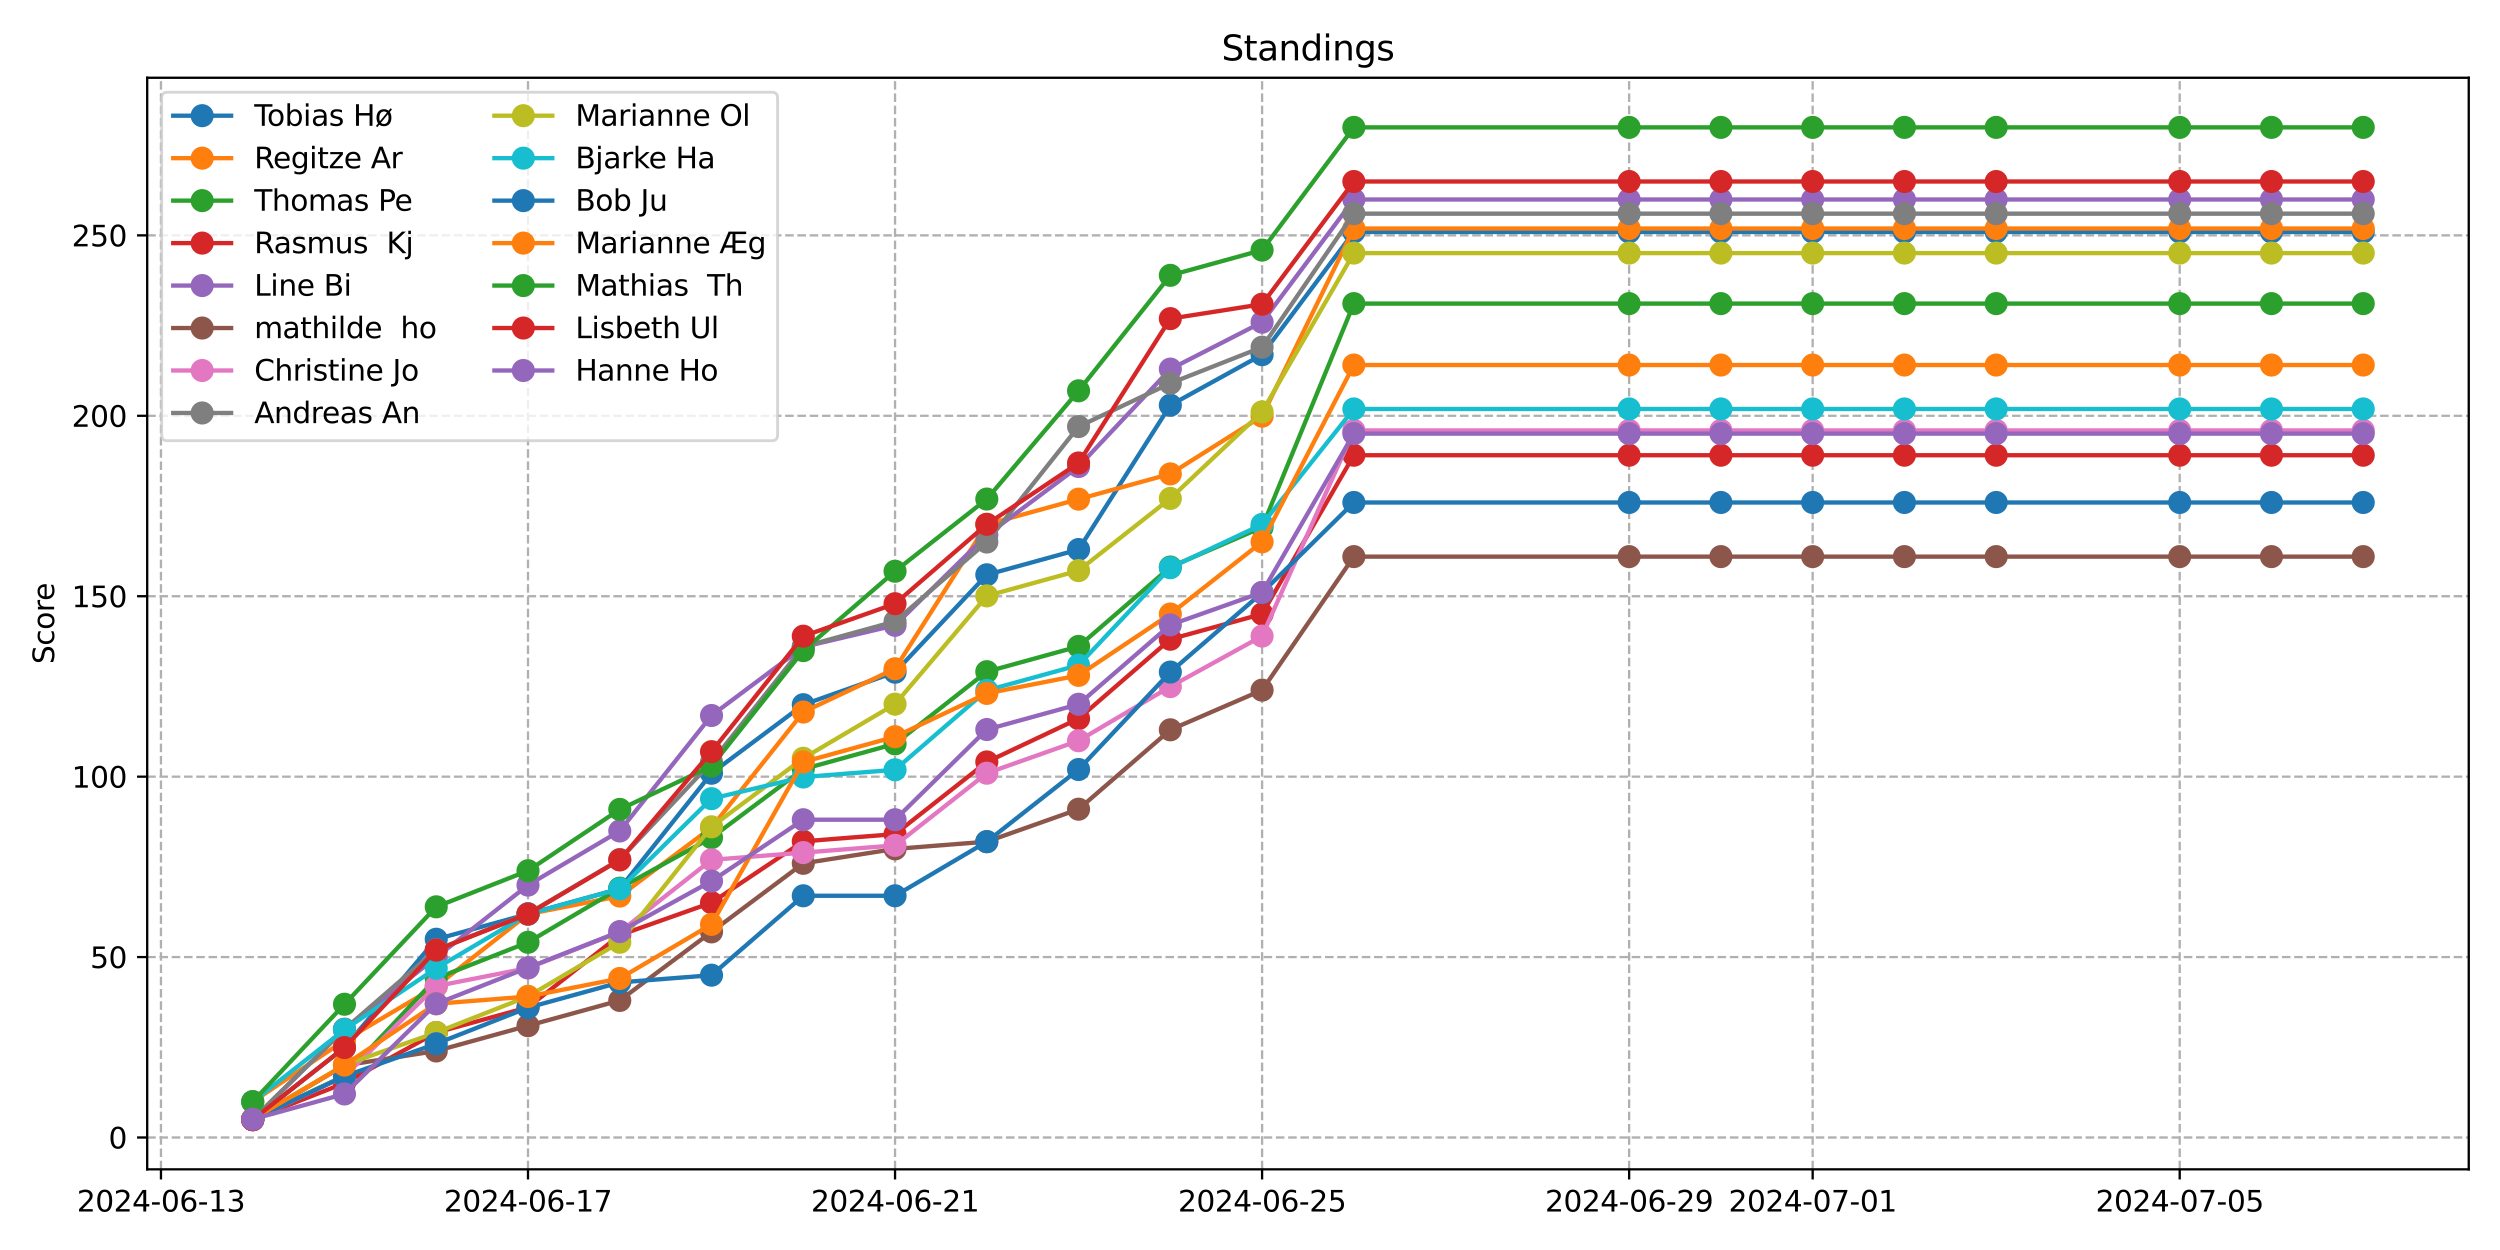 <?xml version="1.0" encoding="utf-8" standalone="no"?>
<!DOCTYPE svg PUBLIC "-//W3C//DTD SVG 1.1//EN"
  "http://www.w3.org/Graphics/SVG/1.1/DTD/svg11.dtd">
<svg xmlns:xlink="http://www.w3.org/1999/xlink" width="864pt" height="432pt" viewBox="0 0 864 432" xmlns="http://www.w3.org/2000/svg" version="1.1">
 <defs>
  <style type="text/css">*{stroke-linejoin: round; stroke-linecap: butt}</style>
 </defs>
 <g id="figure_1">
  <g id="patch_1">
   <path d="M 0 432 
L 864 432 
L 864 0 
L 0 0 
z
" style="fill: #ffffff"/>
  </g>
  <g id="axes_1">
   <g id="patch_2">
    <path d="M 50.87 404.12 
L 853.2 404.12 
L 853.2 26.88 
L 50.87 26.88 
z
" style="fill: #ffffff"/>
   </g>
   <g id="matplotlib.axis_1">
    <g id="xtick_1">
     <g id="line2d_1">
      <path d="M 55.627 404.12 
L 55.627 26.88 
" clip-path="url(#p506d36fff2)" style="fill: none; stroke-dasharray: 2.96,1.28; stroke-dashoffset: 0; stroke: #b0b0b0; stroke-width: 0.8"/>
     </g>
     <g id="line2d_2">
      <defs>
       <path id="m148e0aba37" d="M 0 0 
L 0 3.5 
" style="stroke: #000000; stroke-width: 0.8"/>
      </defs>
      <g>
       <use xlink:href="#m148e0aba37" x="55.627" y="404.12" style="stroke: #000000; stroke-width: 0.8"/>
      </g>
     </g>
     <g id="text_1">
      <!-- 2024-06-13 -->
      <g transform="translate(26.569 418.718) scale(0.1 -0.1)">
       <defs>
        <path id="DejaVuSans-32" d="M 1228 531 
L 3431 531 
L 3431 0 
L 469 0 
L 469 531 
Q 828 903 1448 1529 
Q 2069 2156 2228 2338 
Q 2531 2678 2651 2914 
Q 2772 3150 2772 3378 
Q 2772 3750 2511 3984 
Q 2250 4219 1831 4219 
Q 1534 4219 1204 4116 
Q 875 4013 500 3803 
L 500 4441 
Q 881 4594 1212 4672 
Q 1544 4750 1819 4750 
Q 2544 4750 2975 4387 
Q 3406 4025 3406 3419 
Q 3406 3131 3298 2873 
Q 3191 2616 2906 2266 
Q 2828 2175 2409 1742 
Q 1991 1309 1228 531 
z
" transform="scale(0.016)"/>
        <path id="DejaVuSans-30" d="M 2034 4250 
Q 1547 4250 1301 3770 
Q 1056 3291 1056 2328 
Q 1056 1369 1301 889 
Q 1547 409 2034 409 
Q 2525 409 2770 889 
Q 3016 1369 3016 2328 
Q 3016 3291 2770 3770 
Q 2525 4250 2034 4250 
z
M 2034 4750 
Q 2819 4750 3233 4129 
Q 3647 3509 3647 2328 
Q 3647 1150 3233 529 
Q 2819 -91 2034 -91 
Q 1250 -91 836 529 
Q 422 1150 422 2328 
Q 422 3509 836 4129 
Q 1250 4750 2034 4750 
z
" transform="scale(0.016)"/>
        <path id="DejaVuSans-34" d="M 2419 4116 
L 825 1625 
L 2419 1625 
L 2419 4116 
z
M 2253 4666 
L 3047 4666 
L 3047 1625 
L 3713 1625 
L 3713 1100 
L 3047 1100 
L 3047 0 
L 2419 0 
L 2419 1100 
L 313 1100 
L 313 1709 
L 2253 4666 
z
" transform="scale(0.016)"/>
        <path id="DejaVuSans-2d" d="M 313 2009 
L 1997 2009 
L 1997 1497 
L 313 1497 
L 313 2009 
z
" transform="scale(0.016)"/>
        <path id="DejaVuSans-36" d="M 2113 2584 
Q 1688 2584 1439 2293 
Q 1191 2003 1191 1497 
Q 1191 994 1439 701 
Q 1688 409 2113 409 
Q 2538 409 2786 701 
Q 3034 994 3034 1497 
Q 3034 2003 2786 2293 
Q 2538 2584 2113 2584 
z
M 3366 4563 
L 3366 3988 
Q 3128 4100 2886 4159 
Q 2644 4219 2406 4219 
Q 1781 4219 1451 3797 
Q 1122 3375 1075 2522 
Q 1259 2794 1537 2939 
Q 1816 3084 2150 3084 
Q 2853 3084 3261 2657 
Q 3669 2231 3669 1497 
Q 3669 778 3244 343 
Q 2819 -91 2113 -91 
Q 1303 -91 875 529 
Q 447 1150 447 2328 
Q 447 3434 972 4092 
Q 1497 4750 2381 4750 
Q 2619 4750 2861 4703 
Q 3103 4656 3366 4563 
z
" transform="scale(0.016)"/>
        <path id="DejaVuSans-31" d="M 794 531 
L 1825 531 
L 1825 4091 
L 703 3866 
L 703 4441 
L 1819 4666 
L 2450 4666 
L 2450 531 
L 3481 531 
L 3481 0 
L 794 0 
L 794 531 
z
" transform="scale(0.016)"/>
        <path id="DejaVuSans-33" d="M 2597 2516 
Q 3050 2419 3304 2112 
Q 3559 1806 3559 1356 
Q 3559 666 3084 287 
Q 2609 -91 1734 -91 
Q 1441 -91 1130 -33 
Q 819 25 488 141 
L 488 750 
Q 750 597 1062 519 
Q 1375 441 1716 441 
Q 2309 441 2620 675 
Q 2931 909 2931 1356 
Q 2931 1769 2642 2001 
Q 2353 2234 1838 2234 
L 1294 2234 
L 1294 2753 
L 1863 2753 
Q 2328 2753 2575 2939 
Q 2822 3125 2822 3475 
Q 2822 3834 2567 4026 
Q 2313 4219 1838 4219 
Q 1578 4219 1281 4162 
Q 984 4106 628 3988 
L 628 4550 
Q 988 4650 1302 4700 
Q 1616 4750 1894 4750 
Q 2613 4750 3031 4423 
Q 3450 4097 3450 3541 
Q 3450 3153 3228 2886 
Q 3006 2619 2597 2516 
z
" transform="scale(0.016)"/>
       </defs>
       <use xlink:href="#DejaVuSans-32"/>
       <use xlink:href="#DejaVuSans-30" x="63.623"/>
       <use xlink:href="#DejaVuSans-32" x="127.246"/>
       <use xlink:href="#DejaVuSans-34" x="190.869"/>
       <use xlink:href="#DejaVuSans-2d" x="254.492"/>
       <use xlink:href="#DejaVuSans-30" x="290.576"/>
       <use xlink:href="#DejaVuSans-36" x="354.199"/>
       <use xlink:href="#DejaVuSans-2d" x="417.822"/>
       <use xlink:href="#DejaVuSans-31" x="453.906"/>
       <use xlink:href="#DejaVuSans-33" x="517.529"/>
      </g>
     </g>
    </g>
    <g id="xtick_2">
     <g id="line2d_3">
      <path d="M 182.477 404.12 
L 182.477 26.88 
" clip-path="url(#p506d36fff2)" style="fill: none; stroke-dasharray: 2.96,1.28; stroke-dashoffset: 0; stroke: #b0b0b0; stroke-width: 0.8"/>
     </g>
     <g id="line2d_4">
      <g>
       <use xlink:href="#m148e0aba37" x="182.477" y="404.12" style="stroke: #000000; stroke-width: 0.8"/>
      </g>
     </g>
     <g id="text_2">
      <!-- 2024-06-17 -->
      <g transform="translate(153.42 418.718) scale(0.1 -0.1)">
       <defs>
        <path id="DejaVuSans-37" d="M 525 4666 
L 3525 4666 
L 3525 4397 
L 1831 0 
L 1172 0 
L 2766 4134 
L 525 4134 
L 525 4666 
z
" transform="scale(0.016)"/>
       </defs>
       <use xlink:href="#DejaVuSans-32"/>
       <use xlink:href="#DejaVuSans-30" x="63.623"/>
       <use xlink:href="#DejaVuSans-32" x="127.246"/>
       <use xlink:href="#DejaVuSans-34" x="190.869"/>
       <use xlink:href="#DejaVuSans-2d" x="254.492"/>
       <use xlink:href="#DejaVuSans-30" x="290.576"/>
       <use xlink:href="#DejaVuSans-36" x="354.199"/>
       <use xlink:href="#DejaVuSans-2d" x="417.822"/>
       <use xlink:href="#DejaVuSans-31" x="453.906"/>
       <use xlink:href="#DejaVuSans-37" x="517.529"/>
      </g>
     </g>
    </g>
    <g id="xtick_3">
     <g id="line2d_5">
      <path d="M 309.328 404.12 
L 309.328 26.88 
" clip-path="url(#p506d36fff2)" style="fill: none; stroke-dasharray: 2.96,1.28; stroke-dashoffset: 0; stroke: #b0b0b0; stroke-width: 0.8"/>
     </g>
     <g id="line2d_6">
      <g>
       <use xlink:href="#m148e0aba37" x="309.328" y="404.12" style="stroke: #000000; stroke-width: 0.8"/>
      </g>
     </g>
     <g id="text_3">
      <!-- 2024-06-21 -->
      <g transform="translate(280.27 418.718) scale(0.1 -0.1)">
       <use xlink:href="#DejaVuSans-32"/>
       <use xlink:href="#DejaVuSans-30" x="63.623"/>
       <use xlink:href="#DejaVuSans-32" x="127.246"/>
       <use xlink:href="#DejaVuSans-34" x="190.869"/>
       <use xlink:href="#DejaVuSans-2d" x="254.492"/>
       <use xlink:href="#DejaVuSans-30" x="290.576"/>
       <use xlink:href="#DejaVuSans-36" x="354.199"/>
       <use xlink:href="#DejaVuSans-2d" x="417.822"/>
       <use xlink:href="#DejaVuSans-32" x="453.906"/>
       <use xlink:href="#DejaVuSans-31" x="517.529"/>
      </g>
     </g>
    </g>
    <g id="xtick_4">
     <g id="line2d_7">
      <path d="M 436.179 404.12 
L 436.179 26.88 
" clip-path="url(#p506d36fff2)" style="fill: none; stroke-dasharray: 2.96,1.28; stroke-dashoffset: 0; stroke: #b0b0b0; stroke-width: 0.8"/>
     </g>
     <g id="line2d_8">
      <g>
       <use xlink:href="#m148e0aba37" x="436.179" y="404.12" style="stroke: #000000; stroke-width: 0.8"/>
      </g>
     </g>
     <g id="text_4">
      <!-- 2024-06-25 -->
      <g transform="translate(407.121 418.718) scale(0.1 -0.1)">
       <defs>
        <path id="DejaVuSans-35" d="M 691 4666 
L 3169 4666 
L 3169 4134 
L 1269 4134 
L 1269 2991 
Q 1406 3038 1543 3061 
Q 1681 3084 1819 3084 
Q 2600 3084 3056 2656 
Q 3513 2228 3513 1497 
Q 3513 744 3044 326 
Q 2575 -91 1722 -91 
Q 1428 -91 1123 -41 
Q 819 9 494 109 
L 494 744 
Q 775 591 1075 516 
Q 1375 441 1709 441 
Q 2250 441 2565 725 
Q 2881 1009 2881 1497 
Q 2881 1984 2565 2268 
Q 2250 2553 1709 2553 
Q 1456 2553 1204 2497 
Q 953 2441 691 2322 
L 691 4666 
z
" transform="scale(0.016)"/>
       </defs>
       <use xlink:href="#DejaVuSans-32"/>
       <use xlink:href="#DejaVuSans-30" x="63.623"/>
       <use xlink:href="#DejaVuSans-32" x="127.246"/>
       <use xlink:href="#DejaVuSans-34" x="190.869"/>
       <use xlink:href="#DejaVuSans-2d" x="254.492"/>
       <use xlink:href="#DejaVuSans-30" x="290.576"/>
       <use xlink:href="#DejaVuSans-36" x="354.199"/>
       <use xlink:href="#DejaVuSans-2d" x="417.822"/>
       <use xlink:href="#DejaVuSans-32" x="453.906"/>
       <use xlink:href="#DejaVuSans-35" x="517.529"/>
      </g>
     </g>
    </g>
    <g id="xtick_5">
     <g id="line2d_9">
      <path d="M 563.029 404.12 
L 563.029 26.88 
" clip-path="url(#p506d36fff2)" style="fill: none; stroke-dasharray: 2.96,1.28; stroke-dashoffset: 0; stroke: #b0b0b0; stroke-width: 0.8"/>
     </g>
     <g id="line2d_10">
      <g>
       <use xlink:href="#m148e0aba37" x="563.029" y="404.12" style="stroke: #000000; stroke-width: 0.8"/>
      </g>
     </g>
     <g id="text_5">
      <!-- 2024-06-29 -->
      <g transform="translate(533.971 418.718) scale(0.1 -0.1)">
       <defs>
        <path id="DejaVuSans-39" d="M 703 97 
L 703 672 
Q 941 559 1184 500 
Q 1428 441 1663 441 
Q 2288 441 2617 861 
Q 2947 1281 2994 2138 
Q 2813 1869 2534 1725 
Q 2256 1581 1919 1581 
Q 1219 1581 811 2004 
Q 403 2428 403 3163 
Q 403 3881 828 4315 
Q 1253 4750 1959 4750 
Q 2769 4750 3195 4129 
Q 3622 3509 3622 2328 
Q 3622 1225 3098 567 
Q 2575 -91 1691 -91 
Q 1453 -91 1209 -44 
Q 966 3 703 97 
z
M 1959 2075 
Q 2384 2075 2632 2365 
Q 2881 2656 2881 3163 
Q 2881 3666 2632 3958 
Q 2384 4250 1959 4250 
Q 1534 4250 1286 3958 
Q 1038 3666 1038 3163 
Q 1038 2656 1286 2365 
Q 1534 2075 1959 2075 
z
" transform="scale(0.016)"/>
       </defs>
       <use xlink:href="#DejaVuSans-32"/>
       <use xlink:href="#DejaVuSans-30" x="63.623"/>
       <use xlink:href="#DejaVuSans-32" x="127.246"/>
       <use xlink:href="#DejaVuSans-34" x="190.869"/>
       <use xlink:href="#DejaVuSans-2d" x="254.492"/>
       <use xlink:href="#DejaVuSans-30" x="290.576"/>
       <use xlink:href="#DejaVuSans-36" x="354.199"/>
       <use xlink:href="#DejaVuSans-2d" x="417.822"/>
       <use xlink:href="#DejaVuSans-32" x="453.906"/>
       <use xlink:href="#DejaVuSans-39" x="517.529"/>
      </g>
     </g>
    </g>
    <g id="xtick_6">
     <g id="line2d_11">
      <path d="M 626.455 404.12 
L 626.455 26.88 
" clip-path="url(#p506d36fff2)" style="fill: none; stroke-dasharray: 2.96,1.28; stroke-dashoffset: 0; stroke: #b0b0b0; stroke-width: 0.8"/>
     </g>
     <g id="line2d_12">
      <g>
       <use xlink:href="#m148e0aba37" x="626.455" y="404.12" style="stroke: #000000; stroke-width: 0.8"/>
      </g>
     </g>
     <g id="text_6">
      <!-- 2024-07-01 -->
      <g transform="translate(597.397 418.718) scale(0.1 -0.1)">
       <use xlink:href="#DejaVuSans-32"/>
       <use xlink:href="#DejaVuSans-30" x="63.623"/>
       <use xlink:href="#DejaVuSans-32" x="127.246"/>
       <use xlink:href="#DejaVuSans-34" x="190.869"/>
       <use xlink:href="#DejaVuSans-2d" x="254.492"/>
       <use xlink:href="#DejaVuSans-30" x="290.576"/>
       <use xlink:href="#DejaVuSans-37" x="354.199"/>
       <use xlink:href="#DejaVuSans-2d" x="417.822"/>
       <use xlink:href="#DejaVuSans-30" x="453.906"/>
       <use xlink:href="#DejaVuSans-31" x="517.529"/>
      </g>
     </g>
    </g>
    <g id="xtick_7">
     <g id="line2d_13">
      <path d="M 753.305 404.12 
L 753.305 26.88 
" clip-path="url(#p506d36fff2)" style="fill: none; stroke-dasharray: 2.96,1.28; stroke-dashoffset: 0; stroke: #b0b0b0; stroke-width: 0.8"/>
     </g>
     <g id="line2d_14">
      <g>
       <use xlink:href="#m148e0aba37" x="753.305" y="404.12" style="stroke: #000000; stroke-width: 0.8"/>
      </g>
     </g>
     <g id="text_7">
      <!-- 2024-07-05 -->
      <g transform="translate(724.247 418.718) scale(0.1 -0.1)">
       <use xlink:href="#DejaVuSans-32"/>
       <use xlink:href="#DejaVuSans-30" x="63.623"/>
       <use xlink:href="#DejaVuSans-32" x="127.246"/>
       <use xlink:href="#DejaVuSans-34" x="190.869"/>
       <use xlink:href="#DejaVuSans-2d" x="254.492"/>
       <use xlink:href="#DejaVuSans-30" x="290.576"/>
       <use xlink:href="#DejaVuSans-37" x="354.199"/>
       <use xlink:href="#DejaVuSans-2d" x="417.822"/>
       <use xlink:href="#DejaVuSans-30" x="453.906"/>
       <use xlink:href="#DejaVuSans-35" x="517.529"/>
      </g>
     </g>
    </g>
   </g>
   <g id="matplotlib.axis_2">
    <g id="ytick_1">
     <g id="line2d_15">
      <path d="M 50.87 393.119 
L 853.2 393.119 
" clip-path="url(#p506d36fff2)" style="fill: none; stroke-dasharray: 2.96,1.28; stroke-dashoffset: 0; stroke: #b0b0b0; stroke-width: 0.8"/>
     </g>
     <g id="line2d_16">
      <defs>
       <path id="me7497c711a" d="M 0 0 
L -3.5 0 
" style="stroke: #000000; stroke-width: 0.8"/>
      </defs>
      <g>
       <use xlink:href="#me7497c711a" x="50.87" y="393.119" style="stroke: #000000; stroke-width: 0.8"/>
      </g>
     </g>
     <g id="text_8">
      <!-- 0 -->
      <g transform="translate(37.508 396.918) scale(0.1 -0.1)">
       <use xlink:href="#DejaVuSans-30"/>
      </g>
     </g>
    </g>
    <g id="ytick_2">
     <g id="line2d_17">
      <path d="M 50.87 330.765 
L 853.2 330.765 
" clip-path="url(#p506d36fff2)" style="fill: none; stroke-dasharray: 2.96,1.28; stroke-dashoffset: 0; stroke: #b0b0b0; stroke-width: 0.8"/>
     </g>
     <g id="line2d_18">
      <g>
       <use xlink:href="#me7497c711a" x="50.87" y="330.765" style="stroke: #000000; stroke-width: 0.8"/>
      </g>
     </g>
     <g id="text_9">
      <!-- 50 -->
      <g transform="translate(31.145 334.565) scale(0.1 -0.1)">
       <use xlink:href="#DejaVuSans-35"/>
       <use xlink:href="#DejaVuSans-30" x="63.623"/>
      </g>
     </g>
    </g>
    <g id="ytick_3">
     <g id="line2d_19">
      <path d="M 50.87 268.412 
L 853.2 268.412 
" clip-path="url(#p506d36fff2)" style="fill: none; stroke-dasharray: 2.96,1.28; stroke-dashoffset: 0; stroke: #b0b0b0; stroke-width: 0.8"/>
     </g>
     <g id="line2d_20">
      <g>
       <use xlink:href="#me7497c711a" x="50.87" y="268.412" style="stroke: #000000; stroke-width: 0.8"/>
      </g>
     </g>
     <g id="text_10">
      <!-- 100 -->
      <g transform="translate(24.782 272.211) scale(0.1 -0.1)">
       <use xlink:href="#DejaVuSans-31"/>
       <use xlink:href="#DejaVuSans-30" x="63.623"/>
       <use xlink:href="#DejaVuSans-30" x="127.246"/>
      </g>
     </g>
    </g>
    <g id="ytick_4">
     <g id="line2d_21">
      <path d="M 50.87 206.058 
L 853.2 206.058 
" clip-path="url(#p506d36fff2)" style="fill: none; stroke-dasharray: 2.96,1.28; stroke-dashoffset: 0; stroke: #b0b0b0; stroke-width: 0.8"/>
     </g>
     <g id="line2d_22">
      <g>
       <use xlink:href="#me7497c711a" x="50.87" y="206.058" style="stroke: #000000; stroke-width: 0.8"/>
      </g>
     </g>
     <g id="text_11">
      <!-- 150 -->
      <g transform="translate(24.782 209.857) scale(0.1 -0.1)">
       <use xlink:href="#DejaVuSans-31"/>
       <use xlink:href="#DejaVuSans-35" x="63.623"/>
       <use xlink:href="#DejaVuSans-30" x="127.246"/>
      </g>
     </g>
    </g>
    <g id="ytick_5">
     <g id="line2d_23">
      <path d="M 50.87 143.704 
L 853.2 143.704 
" clip-path="url(#p506d36fff2)" style="fill: none; stroke-dasharray: 2.96,1.28; stroke-dashoffset: 0; stroke: #b0b0b0; stroke-width: 0.8"/>
     </g>
     <g id="line2d_24">
      <g>
       <use xlink:href="#me7497c711a" x="50.87" y="143.704" style="stroke: #000000; stroke-width: 0.8"/>
      </g>
     </g>
     <g id="text_12">
      <!-- 200 -->
      <g transform="translate(24.782 147.503) scale(0.1 -0.1)">
       <use xlink:href="#DejaVuSans-32"/>
       <use xlink:href="#DejaVuSans-30" x="63.623"/>
       <use xlink:href="#DejaVuSans-30" x="127.246"/>
      </g>
     </g>
    </g>
    <g id="ytick_6">
     <g id="line2d_25">
      <path d="M 50.87 81.35 
L 853.2 81.35 
" clip-path="url(#p506d36fff2)" style="fill: none; stroke-dasharray: 2.96,1.28; stroke-dashoffset: 0; stroke: #b0b0b0; stroke-width: 0.8"/>
     </g>
     <g id="line2d_26">
      <g>
       <use xlink:href="#me7497c711a" x="50.87" y="81.35" style="stroke: #000000; stroke-width: 0.8"/>
      </g>
     </g>
     <g id="text_13">
      <!-- 250 -->
      <g transform="translate(24.782 85.149) scale(0.1 -0.1)">
       <use xlink:href="#DejaVuSans-32"/>
       <use xlink:href="#DejaVuSans-35" x="63.623"/>
       <use xlink:href="#DejaVuSans-30" x="127.246"/>
      </g>
     </g>
    </g>
    <g id="text_14">
     <!-- Score -->
     <g transform="translate(18.703 229.502) rotate(-90) scale(0.1 -0.1)">
      <defs>
       <path id="DejaVuSans-53" d="M 3425 4513 
L 3425 3897 
Q 3066 4069 2747 4153 
Q 2428 4238 2131 4238 
Q 1616 4238 1336 4038 
Q 1056 3838 1056 3469 
Q 1056 3159 1242 3001 
Q 1428 2844 1947 2747 
L 2328 2669 
Q 3034 2534 3370 2195 
Q 3706 1856 3706 1288 
Q 3706 609 3251 259 
Q 2797 -91 1919 -91 
Q 1588 -91 1214 -16 
Q 841 59 441 206 
L 441 856 
Q 825 641 1194 531 
Q 1563 422 1919 422 
Q 2459 422 2753 634 
Q 3047 847 3047 1241 
Q 3047 1584 2836 1778 
Q 2625 1972 2144 2069 
L 1759 2144 
Q 1053 2284 737 2584 
Q 422 2884 422 3419 
Q 422 4038 858 4394 
Q 1294 4750 2059 4750 
Q 2388 4750 2728 4690 
Q 3069 4631 3425 4513 
z
" transform="scale(0.016)"/>
       <path id="DejaVuSans-63" d="M 3122 3366 
L 3122 2828 
Q 2878 2963 2633 3030 
Q 2388 3097 2138 3097 
Q 1578 3097 1268 2742 
Q 959 2388 959 1747 
Q 959 1106 1268 751 
Q 1578 397 2138 397 
Q 2388 397 2633 464 
Q 2878 531 3122 666 
L 3122 134 
Q 2881 22 2623 -34 
Q 2366 -91 2075 -91 
Q 1284 -91 818 406 
Q 353 903 353 1747 
Q 353 2603 823 3093 
Q 1294 3584 2113 3584 
Q 2378 3584 2631 3529 
Q 2884 3475 3122 3366 
z
" transform="scale(0.016)"/>
       <path id="DejaVuSans-6f" d="M 1959 3097 
Q 1497 3097 1228 2736 
Q 959 2375 959 1747 
Q 959 1119 1226 758 
Q 1494 397 1959 397 
Q 2419 397 2687 759 
Q 2956 1122 2956 1747 
Q 2956 2369 2687 2733 
Q 2419 3097 1959 3097 
z
M 1959 3584 
Q 2709 3584 3137 3096 
Q 3566 2609 3566 1747 
Q 3566 888 3137 398 
Q 2709 -91 1959 -91 
Q 1206 -91 779 398 
Q 353 888 353 1747 
Q 353 2609 779 3096 
Q 1206 3584 1959 3584 
z
" transform="scale(0.016)"/>
       <path id="DejaVuSans-72" d="M 2631 2963 
Q 2534 3019 2420 3045 
Q 2306 3072 2169 3072 
Q 1681 3072 1420 2755 
Q 1159 2438 1159 1844 
L 1159 0 
L 581 0 
L 581 3500 
L 1159 3500 
L 1159 2956 
Q 1341 3275 1631 3429 
Q 1922 3584 2338 3584 
Q 2397 3584 2469 3576 
Q 2541 3569 2628 3553 
L 2631 2963 
z
" transform="scale(0.016)"/>
       <path id="DejaVuSans-65" d="M 3597 1894 
L 3597 1613 
L 953 1613 
Q 991 1019 1311 708 
Q 1631 397 2203 397 
Q 2534 397 2845 478 
Q 3156 559 3463 722 
L 3463 178 
Q 3153 47 2828 -22 
Q 2503 -91 2169 -91 
Q 1331 -91 842 396 
Q 353 884 353 1716 
Q 353 2575 817 3079 
Q 1281 3584 2069 3584 
Q 2775 3584 3186 3129 
Q 3597 2675 3597 1894 
z
M 3022 2063 
Q 3016 2534 2758 2815 
Q 2500 3097 2075 3097 
Q 1594 3097 1305 2825 
Q 1016 2553 972 2059 
L 3022 2063 
z
" transform="scale(0.016)"/>
      </defs>
      <use xlink:href="#DejaVuSans-53"/>
      <use xlink:href="#DejaVuSans-63" x="63.477"/>
      <use xlink:href="#DejaVuSans-6f" x="118.457"/>
      <use xlink:href="#DejaVuSans-72" x="179.639"/>
      <use xlink:href="#DejaVuSans-65" x="218.502"/>
     </g>
    </g>
   </g>
   <g id="line2d_27">
    <path d="M 87.34 386.954 
L 119.052 362.013 
L 150.765 324.601 
L 182.477 315.871 
L 214.19 307.141 
L 245.903 267.235 
L 277.615 243.541 
L 309.328 232.317 
L 341.041 198.646 
L 372.753 189.916 
L 404.466 140.033 
L 436.179 122.574 
L 467.891 80.174 
L 563.029 80.174 
L 594.742 80.174 
L 626.455 80.174 
L 658.167 80.174 
L 689.88 80.174 
L 753.305 80.174 
L 785.018 80.174 
L 816.73 80.174 
" clip-path="url(#p506d36fff2)" style="fill: none; stroke: #1f77b4; stroke-width: 1.5; stroke-linecap: square"/>
    <defs>
     <path id="m269054cdbc" d="M 0 3.5 
C 0.928 3.5 1.819 3.131 2.475 2.475 
C 3.131 1.819 3.5 0.928 3.5 0 
C 3.5 -0.928 3.131 -1.819 2.475 -2.475 
C 1.819 -3.131 0.928 -3.5 0 -3.5 
C -0.928 -3.5 -1.819 -3.131 -2.475 -2.475 
C -3.131 -1.819 -3.5 -0.928 -3.5 0 
C -3.5 0.928 -3.131 1.819 -2.475 2.475 
C -1.819 3.131 -0.928 3.5 0 3.5 
z
" style="stroke: #1f77b4"/>
    </defs>
    <g clip-path="url(#p506d36fff2)">
     <use xlink:href="#m269054cdbc" x="87.34" y="386.954" style="fill: #1f77b4; stroke: #1f77b4"/>
     <use xlink:href="#m269054cdbc" x="119.052" y="362.013" style="fill: #1f77b4; stroke: #1f77b4"/>
     <use xlink:href="#m269054cdbc" x="150.765" y="324.601" style="fill: #1f77b4; stroke: #1f77b4"/>
     <use xlink:href="#m269054cdbc" x="182.477" y="315.871" style="fill: #1f77b4; stroke: #1f77b4"/>
     <use xlink:href="#m269054cdbc" x="214.19" y="307.141" style="fill: #1f77b4; stroke: #1f77b4"/>
     <use xlink:href="#m269054cdbc" x="245.903" y="267.235" style="fill: #1f77b4; stroke: #1f77b4"/>
     <use xlink:href="#m269054cdbc" x="277.615" y="243.541" style="fill: #1f77b4; stroke: #1f77b4"/>
     <use xlink:href="#m269054cdbc" x="309.328" y="232.317" style="fill: #1f77b4; stroke: #1f77b4"/>
     <use xlink:href="#m269054cdbc" x="341.041" y="198.646" style="fill: #1f77b4; stroke: #1f77b4"/>
     <use xlink:href="#m269054cdbc" x="372.753" y="189.916" style="fill: #1f77b4; stroke: #1f77b4"/>
     <use xlink:href="#m269054cdbc" x="404.466" y="140.033" style="fill: #1f77b4; stroke: #1f77b4"/>
     <use xlink:href="#m269054cdbc" x="436.179" y="122.574" style="fill: #1f77b4; stroke: #1f77b4"/>
     <use xlink:href="#m269054cdbc" x="467.891" y="80.174" style="fill: #1f77b4; stroke: #1f77b4"/>
     <use xlink:href="#m269054cdbc" x="563.029" y="80.174" style="fill: #1f77b4; stroke: #1f77b4"/>
     <use xlink:href="#m269054cdbc" x="594.742" y="80.174" style="fill: #1f77b4; stroke: #1f77b4"/>
     <use xlink:href="#m269054cdbc" x="626.455" y="80.174" style="fill: #1f77b4; stroke: #1f77b4"/>
     <use xlink:href="#m269054cdbc" x="658.167" y="80.174" style="fill: #1f77b4; stroke: #1f77b4"/>
     <use xlink:href="#m269054cdbc" x="689.88" y="80.174" style="fill: #1f77b4; stroke: #1f77b4"/>
     <use xlink:href="#m269054cdbc" x="753.305" y="80.174" style="fill: #1f77b4; stroke: #1f77b4"/>
     <use xlink:href="#m269054cdbc" x="785.018" y="80.174" style="fill: #1f77b4; stroke: #1f77b4"/>
     <use xlink:href="#m269054cdbc" x="816.73" y="80.174" style="fill: #1f77b4; stroke: #1f77b4"/>
    </g>
   </g>
   <g id="line2d_28">
    <path d="M 87.34 380.768 
L 119.052 359.568 
L 150.765 340.862 
L 182.477 315.92 
L 214.19 309.685 
L 245.903 285.99 
L 277.615 246.084 
L 309.328 231.119 
L 341.041 181.236 
L 372.753 172.506 
L 404.466 163.777 
L 436.179 143.824 
L 467.891 78.976 
L 563.029 78.976 
L 594.742 78.976 
L 626.455 78.976 
L 658.167 78.976 
L 689.88 78.976 
L 753.305 78.976 
L 785.018 78.976 
L 816.73 78.976 
" clip-path="url(#p506d36fff2)" style="fill: none; stroke: #ff7f0e; stroke-width: 1.5; stroke-linecap: square"/>
    <defs>
     <path id="m078e655d82" d="M 0 3.5 
C 0.928 3.5 1.819 3.131 2.475 2.475 
C 3.131 1.819 3.5 0.928 3.5 0 
C 3.5 -0.928 3.131 -1.819 2.475 -2.475 
C 1.819 -3.131 0.928 -3.5 0 -3.5 
C -0.928 -3.5 -1.819 -3.131 -2.475 -2.475 
C -3.131 -1.819 -3.5 -0.928 -3.5 0 
C -3.5 0.928 -3.131 1.819 -2.475 2.475 
C -1.819 3.131 -0.928 3.5 0 3.5 
z
" style="stroke: #ff7f0e"/>
    </defs>
    <g clip-path="url(#p506d36fff2)">
     <use xlink:href="#m078e655d82" x="87.34" y="380.768" style="fill: #ff7f0e; stroke: #ff7f0e"/>
     <use xlink:href="#m078e655d82" x="119.052" y="359.568" style="fill: #ff7f0e; stroke: #ff7f0e"/>
     <use xlink:href="#m078e655d82" x="150.765" y="340.862" style="fill: #ff7f0e; stroke: #ff7f0e"/>
     <use xlink:href="#m078e655d82" x="182.477" y="315.92" style="fill: #ff7f0e; stroke: #ff7f0e"/>
     <use xlink:href="#m078e655d82" x="214.19" y="309.685" style="fill: #ff7f0e; stroke: #ff7f0e"/>
     <use xlink:href="#m078e655d82" x="245.903" y="285.99" style="fill: #ff7f0e; stroke: #ff7f0e"/>
     <use xlink:href="#m078e655d82" x="277.615" y="246.084" style="fill: #ff7f0e; stroke: #ff7f0e"/>
     <use xlink:href="#m078e655d82" x="309.328" y="231.119" style="fill: #ff7f0e; stroke: #ff7f0e"/>
     <use xlink:href="#m078e655d82" x="341.041" y="181.236" style="fill: #ff7f0e; stroke: #ff7f0e"/>
     <use xlink:href="#m078e655d82" x="372.753" y="172.506" style="fill: #ff7f0e; stroke: #ff7f0e"/>
     <use xlink:href="#m078e655d82" x="404.466" y="163.777" style="fill: #ff7f0e; stroke: #ff7f0e"/>
     <use xlink:href="#m078e655d82" x="436.179" y="143.824" style="fill: #ff7f0e; stroke: #ff7f0e"/>
     <use xlink:href="#m078e655d82" x="467.891" y="78.976" style="fill: #ff7f0e; stroke: #ff7f0e"/>
     <use xlink:href="#m078e655d82" x="563.029" y="78.976" style="fill: #ff7f0e; stroke: #ff7f0e"/>
     <use xlink:href="#m078e655d82" x="594.742" y="78.976" style="fill: #ff7f0e; stroke: #ff7f0e"/>
     <use xlink:href="#m078e655d82" x="626.455" y="78.976" style="fill: #ff7f0e; stroke: #ff7f0e"/>
     <use xlink:href="#m078e655d82" x="658.167" y="78.976" style="fill: #ff7f0e; stroke: #ff7f0e"/>
     <use xlink:href="#m078e655d82" x="689.88" y="78.976" style="fill: #ff7f0e; stroke: #ff7f0e"/>
     <use xlink:href="#m078e655d82" x="753.305" y="78.976" style="fill: #ff7f0e; stroke: #ff7f0e"/>
     <use xlink:href="#m078e655d82" x="785.018" y="78.976" style="fill: #ff7f0e; stroke: #ff7f0e"/>
     <use xlink:href="#m078e655d82" x="816.73" y="78.976" style="fill: #ff7f0e; stroke: #ff7f0e"/>
    </g>
   </g>
   <g id="line2d_29">
    <path d="M 87.34 386.764 
L 119.052 371.799 
L 150.765 338.128 
L 182.477 325.658 
L 214.19 306.952 
L 245.903 289.492 
L 277.615 265.798 
L 309.328 257.068 
L 341.041 232.127 
L 372.753 223.397 
L 404.466 195.962 
L 436.179 182.244 
L 467.891 104.925 
L 563.029 104.925 
L 594.742 104.925 
L 626.455 104.925 
L 658.167 104.925 
L 689.88 104.925 
L 753.305 104.925 
L 785.018 104.925 
L 816.73 104.925 
" clip-path="url(#p506d36fff2)" style="fill: none; stroke: #2ca02c; stroke-width: 1.5; stroke-linecap: square"/>
    <defs>
     <path id="m1298eefab4" d="M 0 3.5 
C 0.928 3.5 1.819 3.131 2.475 2.475 
C 3.131 1.819 3.5 0.928 3.5 0 
C 3.5 -0.928 3.131 -1.819 2.475 -2.475 
C 1.819 -3.131 0.928 -3.5 0 -3.5 
C -0.928 -3.5 -1.819 -3.131 -2.475 -2.475 
C -3.131 -1.819 -3.5 -0.928 -3.5 0 
C -3.5 0.928 -3.131 1.819 -2.475 2.475 
C -1.819 3.131 -0.928 3.5 0 3.5 
z
" style="stroke: #2ca02c"/>
    </defs>
    <g clip-path="url(#p506d36fff2)">
     <use xlink:href="#m1298eefab4" x="87.34" y="386.764" style="fill: #2ca02c; stroke: #2ca02c"/>
     <use xlink:href="#m1298eefab4" x="119.052" y="371.799" style="fill: #2ca02c; stroke: #2ca02c"/>
     <use xlink:href="#m1298eefab4" x="150.765" y="338.128" style="fill: #2ca02c; stroke: #2ca02c"/>
     <use xlink:href="#m1298eefab4" x="182.477" y="325.658" style="fill: #2ca02c; stroke: #2ca02c"/>
     <use xlink:href="#m1298eefab4" x="214.19" y="306.952" style="fill: #2ca02c; stroke: #2ca02c"/>
     <use xlink:href="#m1298eefab4" x="245.903" y="289.492" style="fill: #2ca02c; stroke: #2ca02c"/>
     <use xlink:href="#m1298eefab4" x="277.615" y="265.798" style="fill: #2ca02c; stroke: #2ca02c"/>
     <use xlink:href="#m1298eefab4" x="309.328" y="257.068" style="fill: #2ca02c; stroke: #2ca02c"/>
     <use xlink:href="#m1298eefab4" x="341.041" y="232.127" style="fill: #2ca02c; stroke: #2ca02c"/>
     <use xlink:href="#m1298eefab4" x="372.753" y="223.397" style="fill: #2ca02c; stroke: #2ca02c"/>
     <use xlink:href="#m1298eefab4" x="404.466" y="195.962" style="fill: #2ca02c; stroke: #2ca02c"/>
     <use xlink:href="#m1298eefab4" x="436.179" y="182.244" style="fill: #2ca02c; stroke: #2ca02c"/>
     <use xlink:href="#m1298eefab4" x="467.891" y="104.925" style="fill: #2ca02c; stroke: #2ca02c"/>
     <use xlink:href="#m1298eefab4" x="563.029" y="104.925" style="fill: #2ca02c; stroke: #2ca02c"/>
     <use xlink:href="#m1298eefab4" x="594.742" y="104.925" style="fill: #2ca02c; stroke: #2ca02c"/>
     <use xlink:href="#m1298eefab4" x="626.455" y="104.925" style="fill: #2ca02c; stroke: #2ca02c"/>
     <use xlink:href="#m1298eefab4" x="658.167" y="104.925" style="fill: #2ca02c; stroke: #2ca02c"/>
     <use xlink:href="#m1298eefab4" x="689.88" y="104.925" style="fill: #2ca02c; stroke: #2ca02c"/>
     <use xlink:href="#m1298eefab4" x="753.305" y="104.925" style="fill: #2ca02c; stroke: #2ca02c"/>
     <use xlink:href="#m1298eefab4" x="785.018" y="104.925" style="fill: #2ca02c; stroke: #2ca02c"/>
     <use xlink:href="#m1298eefab4" x="816.73" y="104.925" style="fill: #2ca02c; stroke: #2ca02c"/>
    </g>
   </g>
   <g id="line2d_30">
    <path d="M 87.34 386.785 
L 119.052 374.315 
L 150.765 356.856 
L 182.477 348.126 
L 214.19 323.184 
L 245.903 311.961 
L 277.615 290.761 
L 309.328 288.266 
L 341.041 263.325 
L 372.753 248.36 
L 404.466 220.924 
L 436.179 212.195 
L 467.891 157.323 
L 563.029 157.323 
L 594.742 157.323 
L 626.455 157.323 
L 658.167 157.323 
L 689.88 157.323 
L 753.305 157.323 
L 785.018 157.323 
L 816.73 157.323 
" clip-path="url(#p506d36fff2)" style="fill: none; stroke: #d62728; stroke-width: 1.5; stroke-linecap: square"/>
    <defs>
     <path id="m86431e050d" d="M 0 3.5 
C 0.928 3.5 1.819 3.131 2.475 2.475 
C 3.131 1.819 3.5 0.928 3.5 0 
C 3.5 -0.928 3.131 -1.819 2.475 -2.475 
C 1.819 -3.131 0.928 -3.5 0 -3.5 
C -0.928 -3.5 -1.819 -3.131 -2.475 -2.475 
C -3.131 -1.819 -3.5 -0.928 -3.5 0 
C -3.5 0.928 -3.131 1.819 -2.475 2.475 
C -1.819 3.131 -0.928 3.5 0 3.5 
z
" style="stroke: #d62728"/>
    </defs>
    <g clip-path="url(#p506d36fff2)">
     <use xlink:href="#m86431e050d" x="87.34" y="386.785" style="fill: #d62728; stroke: #d62728"/>
     <use xlink:href="#m86431e050d" x="119.052" y="374.315" style="fill: #d62728; stroke: #d62728"/>
     <use xlink:href="#m86431e050d" x="150.765" y="356.856" style="fill: #d62728; stroke: #d62728"/>
     <use xlink:href="#m86431e050d" x="182.477" y="348.126" style="fill: #d62728; stroke: #d62728"/>
     <use xlink:href="#m86431e050d" x="214.19" y="323.184" style="fill: #d62728; stroke: #d62728"/>
     <use xlink:href="#m86431e050d" x="245.903" y="311.961" style="fill: #d62728; stroke: #d62728"/>
     <use xlink:href="#m86431e050d" x="277.615" y="290.761" style="fill: #d62728; stroke: #d62728"/>
     <use xlink:href="#m86431e050d" x="309.328" y="288.266" style="fill: #d62728; stroke: #d62728"/>
     <use xlink:href="#m86431e050d" x="341.041" y="263.325" style="fill: #d62728; stroke: #d62728"/>
     <use xlink:href="#m86431e050d" x="372.753" y="248.36" style="fill: #d62728; stroke: #d62728"/>
     <use xlink:href="#m86431e050d" x="404.466" y="220.924" style="fill: #d62728; stroke: #d62728"/>
     <use xlink:href="#m86431e050d" x="436.179" y="212.195" style="fill: #d62728; stroke: #d62728"/>
     <use xlink:href="#m86431e050d" x="467.891" y="157.323" style="fill: #d62728; stroke: #d62728"/>
     <use xlink:href="#m86431e050d" x="563.029" y="157.323" style="fill: #d62728; stroke: #d62728"/>
     <use xlink:href="#m86431e050d" x="594.742" y="157.323" style="fill: #d62728; stroke: #d62728"/>
     <use xlink:href="#m86431e050d" x="626.455" y="157.323" style="fill: #d62728; stroke: #d62728"/>
     <use xlink:href="#m86431e050d" x="658.167" y="157.323" style="fill: #d62728; stroke: #d62728"/>
     <use xlink:href="#m86431e050d" x="689.88" y="157.323" style="fill: #d62728; stroke: #d62728"/>
     <use xlink:href="#m86431e050d" x="753.305" y="157.323" style="fill: #d62728; stroke: #d62728"/>
     <use xlink:href="#m86431e050d" x="785.018" y="157.323" style="fill: #d62728; stroke: #d62728"/>
     <use xlink:href="#m86431e050d" x="816.73" y="157.323" style="fill: #d62728; stroke: #d62728"/>
    </g>
   </g>
   <g id="line2d_31">
    <path d="M 87.34 386.95 
L 119.052 355.773 
L 150.765 330.831 
L 182.477 305.89 
L 214.19 287.184 
L 245.903 247.277 
L 277.615 223.583 
L 309.328 216.101 
L 341.041 184.924 
L 372.753 161.229 
L 404.466 127.558 
L 436.179 111.346 
L 467.891 68.946 
L 563.029 68.946 
L 594.742 68.946 
L 626.455 68.946 
L 658.167 68.946 
L 689.88 68.946 
L 753.305 68.946 
L 785.018 68.946 
L 816.73 68.946 
" clip-path="url(#p506d36fff2)" style="fill: none; stroke: #9467bd; stroke-width: 1.5; stroke-linecap: square"/>
    <defs>
     <path id="md13743ab1d" d="M 0 3.5 
C 0.928 3.5 1.819 3.131 2.475 2.475 
C 3.131 1.819 3.5 0.928 3.5 0 
C 3.5 -0.928 3.131 -1.819 2.475 -2.475 
C 1.819 -3.131 0.928 -3.5 0 -3.5 
C -0.928 -3.5 -1.819 -3.131 -2.475 -2.475 
C -3.131 -1.819 -3.5 -0.928 -3.5 0 
C -3.5 0.928 -3.131 1.819 -2.475 2.475 
C -1.819 3.131 -0.928 3.5 0 3.5 
z
" style="stroke: #9467bd"/>
    </defs>
    <g clip-path="url(#p506d36fff2)">
     <use xlink:href="#md13743ab1d" x="87.34" y="386.95" style="fill: #9467bd; stroke: #9467bd"/>
     <use xlink:href="#md13743ab1d" x="119.052" y="355.773" style="fill: #9467bd; stroke: #9467bd"/>
     <use xlink:href="#md13743ab1d" x="150.765" y="330.831" style="fill: #9467bd; stroke: #9467bd"/>
     <use xlink:href="#md13743ab1d" x="182.477" y="305.89" style="fill: #9467bd; stroke: #9467bd"/>
     <use xlink:href="#md13743ab1d" x="214.19" y="287.184" style="fill: #9467bd; stroke: #9467bd"/>
     <use xlink:href="#md13743ab1d" x="245.903" y="247.277" style="fill: #9467bd; stroke: #9467bd"/>
     <use xlink:href="#md13743ab1d" x="277.615" y="223.583" style="fill: #9467bd; stroke: #9467bd"/>
     <use xlink:href="#md13743ab1d" x="309.328" y="216.101" style="fill: #9467bd; stroke: #9467bd"/>
     <use xlink:href="#md13743ab1d" x="341.041" y="184.924" style="fill: #9467bd; stroke: #9467bd"/>
     <use xlink:href="#md13743ab1d" x="372.753" y="161.229" style="fill: #9467bd; stroke: #9467bd"/>
     <use xlink:href="#md13743ab1d" x="404.466" y="127.558" style="fill: #9467bd; stroke: #9467bd"/>
     <use xlink:href="#md13743ab1d" x="436.179" y="111.346" style="fill: #9467bd; stroke: #9467bd"/>
     <use xlink:href="#md13743ab1d" x="467.891" y="68.946" style="fill: #9467bd; stroke: #9467bd"/>
     <use xlink:href="#md13743ab1d" x="563.029" y="68.946" style="fill: #9467bd; stroke: #9467bd"/>
     <use xlink:href="#md13743ab1d" x="594.742" y="68.946" style="fill: #9467bd; stroke: #9467bd"/>
     <use xlink:href="#md13743ab1d" x="626.455" y="68.946" style="fill: #9467bd; stroke: #9467bd"/>
     <use xlink:href="#md13743ab1d" x="658.167" y="68.946" style="fill: #9467bd; stroke: #9467bd"/>
     <use xlink:href="#md13743ab1d" x="689.88" y="68.946" style="fill: #9467bd; stroke: #9467bd"/>
     <use xlink:href="#md13743ab1d" x="753.305" y="68.946" style="fill: #9467bd; stroke: #9467bd"/>
     <use xlink:href="#md13743ab1d" x="785.018" y="68.946" style="fill: #9467bd; stroke: #9467bd"/>
     <use xlink:href="#md13743ab1d" x="816.73" y="68.946" style="fill: #9467bd; stroke: #9467bd"/>
    </g>
   </g>
   <g id="line2d_32">
    <path d="M 87.34 386.907 
L 119.052 368.201 
L 150.765 363.213 
L 182.477 354.483 
L 214.19 345.753 
L 245.903 322.059 
L 277.615 298.365 
L 309.328 293.376 
L 341.041 290.882 
L 372.753 279.658 
L 404.466 252.223 
L 436.179 238.505 
L 467.891 192.363 
L 563.029 192.363 
L 594.742 192.363 
L 626.455 192.363 
L 658.167 192.363 
L 689.88 192.363 
L 753.305 192.363 
L 785.018 192.363 
L 816.73 192.363 
" clip-path="url(#p506d36fff2)" style="fill: none; stroke: #8c564b; stroke-width: 1.5; stroke-linecap: square"/>
    <defs>
     <path id="m96fa46bfb8" d="M 0 3.5 
C 0.928 3.5 1.819 3.131 2.475 2.475 
C 3.131 1.819 3.5 0.928 3.5 0 
C 3.5 -0.928 3.131 -1.819 2.475 -2.475 
C 1.819 -3.131 0.928 -3.5 0 -3.5 
C -0.928 -3.5 -1.819 -3.131 -2.475 -2.475 
C -3.131 -1.819 -3.5 -0.928 -3.5 0 
C -3.5 0.928 -3.131 1.819 -2.475 2.475 
C -1.819 3.131 -0.928 3.5 0 3.5 
z
" style="stroke: #8c564b"/>
    </defs>
    <g clip-path="url(#p506d36fff2)">
     <use xlink:href="#m96fa46bfb8" x="87.34" y="386.907" style="fill: #8c564b; stroke: #8c564b"/>
     <use xlink:href="#m96fa46bfb8" x="119.052" y="368.201" style="fill: #8c564b; stroke: #8c564b"/>
     <use xlink:href="#m96fa46bfb8" x="150.765" y="363.213" style="fill: #8c564b; stroke: #8c564b"/>
     <use xlink:href="#m96fa46bfb8" x="182.477" y="354.483" style="fill: #8c564b; stroke: #8c564b"/>
     <use xlink:href="#m96fa46bfb8" x="214.19" y="345.753" style="fill: #8c564b; stroke: #8c564b"/>
     <use xlink:href="#m96fa46bfb8" x="245.903" y="322.059" style="fill: #8c564b; stroke: #8c564b"/>
     <use xlink:href="#m96fa46bfb8" x="277.615" y="298.365" style="fill: #8c564b; stroke: #8c564b"/>
     <use xlink:href="#m96fa46bfb8" x="309.328" y="293.376" style="fill: #8c564b; stroke: #8c564b"/>
     <use xlink:href="#m96fa46bfb8" x="341.041" y="290.882" style="fill: #8c564b; stroke: #8c564b"/>
     <use xlink:href="#m96fa46bfb8" x="372.753" y="279.658" style="fill: #8c564b; stroke: #8c564b"/>
     <use xlink:href="#m96fa46bfb8" x="404.466" y="252.223" style="fill: #8c564b; stroke: #8c564b"/>
     <use xlink:href="#m96fa46bfb8" x="436.179" y="238.505" style="fill: #8c564b; stroke: #8c564b"/>
     <use xlink:href="#m96fa46bfb8" x="467.891" y="192.363" style="fill: #8c564b; stroke: #8c564b"/>
     <use xlink:href="#m96fa46bfb8" x="563.029" y="192.363" style="fill: #8c564b; stroke: #8c564b"/>
     <use xlink:href="#m96fa46bfb8" x="594.742" y="192.363" style="fill: #8c564b; stroke: #8c564b"/>
     <use xlink:href="#m96fa46bfb8" x="626.455" y="192.363" style="fill: #8c564b; stroke: #8c564b"/>
     <use xlink:href="#m96fa46bfb8" x="658.167" y="192.363" style="fill: #8c564b; stroke: #8c564b"/>
     <use xlink:href="#m96fa46bfb8" x="689.88" y="192.363" style="fill: #8c564b; stroke: #8c564b"/>
     <use xlink:href="#m96fa46bfb8" x="753.305" y="192.363" style="fill: #8c564b; stroke: #8c564b"/>
     <use xlink:href="#m96fa46bfb8" x="785.018" y="192.363" style="fill: #8c564b; stroke: #8c564b"/>
     <use xlink:href="#m96fa46bfb8" x="816.73" y="192.363" style="fill: #8c564b; stroke: #8c564b"/>
    </g>
   </g>
   <g id="line2d_33">
    <path d="M 87.34 386.94 
L 119.052 371.975 
L 150.765 340.798 
L 182.477 334.563 
L 214.19 322.092 
L 245.903 297.151 
L 277.615 294.657 
L 309.328 292.163 
L 341.041 267.221 
L 372.753 255.997 
L 404.466 237.291 
L 436.179 219.832 
L 467.891 148.749 
L 563.029 148.749 
L 594.742 148.749 
L 626.455 148.749 
L 658.167 148.749 
L 689.88 148.749 
L 753.305 148.749 
L 785.018 148.749 
L 816.73 148.749 
" clip-path="url(#p506d36fff2)" style="fill: none; stroke: #e377c2; stroke-width: 1.5; stroke-linecap: square"/>
    <defs>
     <path id="m4b1704f6ae" d="M 0 3.5 
C 0.928 3.5 1.819 3.131 2.475 2.475 
C 3.131 1.819 3.5 0.928 3.5 0 
C 3.5 -0.928 3.131 -1.819 2.475 -2.475 
C 1.819 -3.131 0.928 -3.5 0 -3.5 
C -0.928 -3.5 -1.819 -3.131 -2.475 -2.475 
C -3.131 -1.819 -3.5 -0.928 -3.5 0 
C -3.5 0.928 -3.131 1.819 -2.475 2.475 
C -1.819 3.131 -0.928 3.5 0 3.5 
z
" style="stroke: #e377c2"/>
    </defs>
    <g clip-path="url(#p506d36fff2)">
     <use xlink:href="#m4b1704f6ae" x="87.34" y="386.94" style="fill: #e377c2; stroke: #e377c2"/>
     <use xlink:href="#m4b1704f6ae" x="119.052" y="371.975" style="fill: #e377c2; stroke: #e377c2"/>
     <use xlink:href="#m4b1704f6ae" x="150.765" y="340.798" style="fill: #e377c2; stroke: #e377c2"/>
     <use xlink:href="#m4b1704f6ae" x="182.477" y="334.563" style="fill: #e377c2; stroke: #e377c2"/>
     <use xlink:href="#m4b1704f6ae" x="214.19" y="322.092" style="fill: #e377c2; stroke: #e377c2"/>
     <use xlink:href="#m4b1704f6ae" x="245.903" y="297.151" style="fill: #e377c2; stroke: #e377c2"/>
     <use xlink:href="#m4b1704f6ae" x="277.615" y="294.657" style="fill: #e377c2; stroke: #e377c2"/>
     <use xlink:href="#m4b1704f6ae" x="309.328" y="292.163" style="fill: #e377c2; stroke: #e377c2"/>
     <use xlink:href="#m4b1704f6ae" x="341.041" y="267.221" style="fill: #e377c2; stroke: #e377c2"/>
     <use xlink:href="#m4b1704f6ae" x="372.753" y="255.997" style="fill: #e377c2; stroke: #e377c2"/>
     <use xlink:href="#m4b1704f6ae" x="404.466" y="237.291" style="fill: #e377c2; stroke: #e377c2"/>
     <use xlink:href="#m4b1704f6ae" x="436.179" y="219.832" style="fill: #e377c2; stroke: #e377c2"/>
     <use xlink:href="#m4b1704f6ae" x="467.891" y="148.749" style="fill: #e377c2; stroke: #e377c2"/>
     <use xlink:href="#m4b1704f6ae" x="563.029" y="148.749" style="fill: #e377c2; stroke: #e377c2"/>
     <use xlink:href="#m4b1704f6ae" x="594.742" y="148.749" style="fill: #e377c2; stroke: #e377c2"/>
     <use xlink:href="#m4b1704f6ae" x="626.455" y="148.749" style="fill: #e377c2; stroke: #e377c2"/>
     <use xlink:href="#m4b1704f6ae" x="658.167" y="148.749" style="fill: #e377c2; stroke: #e377c2"/>
     <use xlink:href="#m4b1704f6ae" x="689.88" y="148.749" style="fill: #e377c2; stroke: #e377c2"/>
     <use xlink:href="#m4b1704f6ae" x="753.305" y="148.749" style="fill: #e377c2; stroke: #e377c2"/>
     <use xlink:href="#m4b1704f6ae" x="785.018" y="148.749" style="fill: #e377c2; stroke: #e377c2"/>
     <use xlink:href="#m4b1704f6ae" x="816.73" y="148.749" style="fill: #e377c2; stroke: #e377c2"/>
    </g>
   </g>
   <g id="line2d_34">
    <path d="M 87.34 386.858 
L 119.052 355.681 
L 150.765 328.246 
L 182.477 315.775 
L 214.19 297.069 
L 245.903 263.398 
L 277.615 223.491 
L 309.328 214.762 
L 341.041 187.326 
L 372.753 147.42 
L 404.466 132.455 
L 436.179 119.984 
L 467.891 73.842 
L 563.029 73.842 
L 594.742 73.842 
L 626.455 73.842 
L 658.167 73.842 
L 689.88 73.842 
L 753.305 73.842 
L 785.018 73.842 
L 816.73 73.842 
" clip-path="url(#p506d36fff2)" style="fill: none; stroke: #7f7f7f; stroke-width: 1.5; stroke-linecap: square"/>
    <defs>
     <path id="m632dced34f" d="M 0 3.5 
C 0.928 3.5 1.819 3.131 2.475 2.475 
C 3.131 1.819 3.5 0.928 3.5 0 
C 3.5 -0.928 3.131 -1.819 2.475 -2.475 
C 1.819 -3.131 0.928 -3.5 0 -3.5 
C -0.928 -3.5 -1.819 -3.131 -2.475 -2.475 
C -3.131 -1.819 -3.5 -0.928 -3.5 0 
C -3.5 0.928 -3.131 1.819 -2.475 2.475 
C -1.819 3.131 -0.928 3.5 0 3.5 
z
" style="stroke: #7f7f7f"/>
    </defs>
    <g clip-path="url(#p506d36fff2)">
     <use xlink:href="#m632dced34f" x="87.34" y="386.858" style="fill: #7f7f7f; stroke: #7f7f7f"/>
     <use xlink:href="#m632dced34f" x="119.052" y="355.681" style="fill: #7f7f7f; stroke: #7f7f7f"/>
     <use xlink:href="#m632dced34f" x="150.765" y="328.246" style="fill: #7f7f7f; stroke: #7f7f7f"/>
     <use xlink:href="#m632dced34f" x="182.477" y="315.775" style="fill: #7f7f7f; stroke: #7f7f7f"/>
     <use xlink:href="#m632dced34f" x="214.19" y="297.069" style="fill: #7f7f7f; stroke: #7f7f7f"/>
     <use xlink:href="#m632dced34f" x="245.903" y="263.398" style="fill: #7f7f7f; stroke: #7f7f7f"/>
     <use xlink:href="#m632dced34f" x="277.615" y="223.491" style="fill: #7f7f7f; stroke: #7f7f7f"/>
     <use xlink:href="#m632dced34f" x="309.328" y="214.762" style="fill: #7f7f7f; stroke: #7f7f7f"/>
     <use xlink:href="#m632dced34f" x="341.041" y="187.326" style="fill: #7f7f7f; stroke: #7f7f7f"/>
     <use xlink:href="#m632dced34f" x="372.753" y="147.42" style="fill: #7f7f7f; stroke: #7f7f7f"/>
     <use xlink:href="#m632dced34f" x="404.466" y="132.455" style="fill: #7f7f7f; stroke: #7f7f7f"/>
     <use xlink:href="#m632dced34f" x="436.179" y="119.984" style="fill: #7f7f7f; stroke: #7f7f7f"/>
     <use xlink:href="#m632dced34f" x="467.891" y="73.842" style="fill: #7f7f7f; stroke: #7f7f7f"/>
     <use xlink:href="#m632dced34f" x="563.029" y="73.842" style="fill: #7f7f7f; stroke: #7f7f7f"/>
     <use xlink:href="#m632dced34f" x="594.742" y="73.842" style="fill: #7f7f7f; stroke: #7f7f7f"/>
     <use xlink:href="#m632dced34f" x="626.455" y="73.842" style="fill: #7f7f7f; stroke: #7f7f7f"/>
     <use xlink:href="#m632dced34f" x="658.167" y="73.842" style="fill: #7f7f7f; stroke: #7f7f7f"/>
     <use xlink:href="#m632dced34f" x="689.88" y="73.842" style="fill: #7f7f7f; stroke: #7f7f7f"/>
     <use xlink:href="#m632dced34f" x="753.305" y="73.842" style="fill: #7f7f7f; stroke: #7f7f7f"/>
     <use xlink:href="#m632dced34f" x="785.018" y="73.842" style="fill: #7f7f7f; stroke: #7f7f7f"/>
     <use xlink:href="#m632dced34f" x="816.73" y="73.842" style="fill: #7f7f7f; stroke: #7f7f7f"/>
    </g>
   </g>
   <g id="line2d_35">
    <path d="M 87.34 386.76 
L 119.052 368.054 
L 150.765 356.831 
L 182.477 344.36 
L 214.19 325.654 
L 245.903 285.747 
L 277.615 262.053 
L 309.328 243.347 
L 341.041 205.934 
L 372.753 197.205 
L 404.466 172.263 
L 436.179 142.334 
L 467.891 87.462 
L 563.029 87.462 
L 594.742 87.462 
L 626.455 87.462 
L 658.167 87.462 
L 689.88 87.462 
L 753.305 87.462 
L 785.018 87.462 
L 816.73 87.462 
" clip-path="url(#p506d36fff2)" style="fill: none; stroke: #bcbd22; stroke-width: 1.5; stroke-linecap: square"/>
    <defs>
     <path id="md340462e74" d="M 0 3.5 
C 0.928 3.5 1.819 3.131 2.475 2.475 
C 3.131 1.819 3.5 0.928 3.5 0 
C 3.5 -0.928 3.131 -1.819 2.475 -2.475 
C 1.819 -3.131 0.928 -3.5 0 -3.5 
C -0.928 -3.5 -1.819 -3.131 -2.475 -2.475 
C -3.131 -1.819 -3.5 -0.928 -3.5 0 
C -3.5 0.928 -3.131 1.819 -2.475 2.475 
C -1.819 3.131 -0.928 3.5 0 3.5 
z
" style="stroke: #bcbd22"/>
    </defs>
    <g clip-path="url(#p506d36fff2)">
     <use xlink:href="#md340462e74" x="87.34" y="386.76" style="fill: #bcbd22; stroke: #bcbd22"/>
     <use xlink:href="#md340462e74" x="119.052" y="368.054" style="fill: #bcbd22; stroke: #bcbd22"/>
     <use xlink:href="#md340462e74" x="150.765" y="356.831" style="fill: #bcbd22; stroke: #bcbd22"/>
     <use xlink:href="#md340462e74" x="182.477" y="344.36" style="fill: #bcbd22; stroke: #bcbd22"/>
     <use xlink:href="#md340462e74" x="214.19" y="325.654" style="fill: #bcbd22; stroke: #bcbd22"/>
     <use xlink:href="#md340462e74" x="245.903" y="285.747" style="fill: #bcbd22; stroke: #bcbd22"/>
     <use xlink:href="#md340462e74" x="277.615" y="262.053" style="fill: #bcbd22; stroke: #bcbd22"/>
     <use xlink:href="#md340462e74" x="309.328" y="243.347" style="fill: #bcbd22; stroke: #bcbd22"/>
     <use xlink:href="#md340462e74" x="341.041" y="205.934" style="fill: #bcbd22; stroke: #bcbd22"/>
     <use xlink:href="#md340462e74" x="372.753" y="197.205" style="fill: #bcbd22; stroke: #bcbd22"/>
     <use xlink:href="#md340462e74" x="404.466" y="172.263" style="fill: #bcbd22; stroke: #bcbd22"/>
     <use xlink:href="#md340462e74" x="436.179" y="142.334" style="fill: #bcbd22; stroke: #bcbd22"/>
     <use xlink:href="#md340462e74" x="467.891" y="87.462" style="fill: #bcbd22; stroke: #bcbd22"/>
     <use xlink:href="#md340462e74" x="563.029" y="87.462" style="fill: #bcbd22; stroke: #bcbd22"/>
     <use xlink:href="#md340462e74" x="594.742" y="87.462" style="fill: #bcbd22; stroke: #bcbd22"/>
     <use xlink:href="#md340462e74" x="626.455" y="87.462" style="fill: #bcbd22; stroke: #bcbd22"/>
     <use xlink:href="#md340462e74" x="658.167" y="87.462" style="fill: #bcbd22; stroke: #bcbd22"/>
     <use xlink:href="#md340462e74" x="689.88" y="87.462" style="fill: #bcbd22; stroke: #bcbd22"/>
     <use xlink:href="#md340462e74" x="753.305" y="87.462" style="fill: #bcbd22; stroke: #bcbd22"/>
     <use xlink:href="#md340462e74" x="785.018" y="87.462" style="fill: #bcbd22; stroke: #bcbd22"/>
     <use xlink:href="#md340462e74" x="816.73" y="87.462" style="fill: #bcbd22; stroke: #bcbd22"/>
    </g>
   </g>
   <g id="line2d_36">
    <path d="M 87.34 380.772 
L 119.052 355.83 
L 150.765 334.63 
L 182.477 315.924 
L 214.19 307.194 
L 245.903 276.018 
L 277.615 268.535 
L 309.328 266.041 
L 341.041 238.605 
L 372.753 229.876 
L 404.466 196.205 
L 436.179 181.24 
L 467.891 141.333 
L 563.029 141.333 
L 594.742 141.333 
L 626.455 141.333 
L 658.167 141.333 
L 689.88 141.333 
L 753.305 141.333 
L 785.018 141.333 
L 816.73 141.333 
" clip-path="url(#p506d36fff2)" style="fill: none; stroke: #17becf; stroke-width: 1.5; stroke-linecap: square"/>
    <defs>
     <path id="m14336e4bfe" d="M 0 3.5 
C 0.928 3.5 1.819 3.131 2.475 2.475 
C 3.131 1.819 3.5 0.928 3.5 0 
C 3.5 -0.928 3.131 -1.819 2.475 -2.475 
C 1.819 -3.131 0.928 -3.5 0 -3.5 
C -0.928 -3.5 -1.819 -3.131 -2.475 -2.475 
C -3.131 -1.819 -3.5 -0.928 -3.5 0 
C -3.5 0.928 -3.131 1.819 -2.475 2.475 
C -1.819 3.131 -0.928 3.5 0 3.5 
z
" style="stroke: #17becf"/>
    </defs>
    <g clip-path="url(#p506d36fff2)">
     <use xlink:href="#m14336e4bfe" x="87.34" y="380.772" style="fill: #17becf; stroke: #17becf"/>
     <use xlink:href="#m14336e4bfe" x="119.052" y="355.83" style="fill: #17becf; stroke: #17becf"/>
     <use xlink:href="#m14336e4bfe" x="150.765" y="334.63" style="fill: #17becf; stroke: #17becf"/>
     <use xlink:href="#m14336e4bfe" x="182.477" y="315.924" style="fill: #17becf; stroke: #17becf"/>
     <use xlink:href="#m14336e4bfe" x="214.19" y="307.194" style="fill: #17becf; stroke: #17becf"/>
     <use xlink:href="#m14336e4bfe" x="245.903" y="276.018" style="fill: #17becf; stroke: #17becf"/>
     <use xlink:href="#m14336e4bfe" x="277.615" y="268.535" style="fill: #17becf; stroke: #17becf"/>
     <use xlink:href="#m14336e4bfe" x="309.328" y="266.041" style="fill: #17becf; stroke: #17becf"/>
     <use xlink:href="#m14336e4bfe" x="341.041" y="238.605" style="fill: #17becf; stroke: #17becf"/>
     <use xlink:href="#m14336e4bfe" x="372.753" y="229.876" style="fill: #17becf; stroke: #17becf"/>
     <use xlink:href="#m14336e4bfe" x="404.466" y="196.205" style="fill: #17becf; stroke: #17becf"/>
     <use xlink:href="#m14336e4bfe" x="436.179" y="181.24" style="fill: #17becf; stroke: #17becf"/>
     <use xlink:href="#m14336e4bfe" x="467.891" y="141.333" style="fill: #17becf; stroke: #17becf"/>
     <use xlink:href="#m14336e4bfe" x="563.029" y="141.333" style="fill: #17becf; stroke: #17becf"/>
     <use xlink:href="#m14336e4bfe" x="594.742" y="141.333" style="fill: #17becf; stroke: #17becf"/>
     <use xlink:href="#m14336e4bfe" x="626.455" y="141.333" style="fill: #17becf; stroke: #17becf"/>
     <use xlink:href="#m14336e4bfe" x="658.167" y="141.333" style="fill: #17becf; stroke: #17becf"/>
     <use xlink:href="#m14336e4bfe" x="689.88" y="141.333" style="fill: #17becf; stroke: #17becf"/>
     <use xlink:href="#m14336e4bfe" x="753.305" y="141.333" style="fill: #17becf; stroke: #17becf"/>
     <use xlink:href="#m14336e4bfe" x="785.018" y="141.333" style="fill: #17becf; stroke: #17becf"/>
     <use xlink:href="#m14336e4bfe" x="816.73" y="141.333" style="fill: #17becf; stroke: #17becf"/>
    </g>
   </g>
   <g id="line2d_37">
    <path d="M 87.34 386.904 
L 119.052 371.939 
L 150.765 360.715 
L 182.477 348.244 
L 214.19 339.515 
L 245.903 337.021 
L 277.615 309.585 
L 309.328 309.585 
L 341.041 290.879 
L 372.753 265.937 
L 404.466 232.266 
L 436.179 204.831 
L 467.891 173.654 
L 563.029 173.654 
L 594.742 173.654 
L 626.455 173.654 
L 658.167 173.654 
L 689.88 173.654 
L 753.305 173.654 
L 785.018 173.654 
L 816.73 173.654 
" clip-path="url(#p506d36fff2)" style="fill: none; stroke: #1f77b4; stroke-width: 1.5; stroke-linecap: square"/>
    <g clip-path="url(#p506d36fff2)">
     <use xlink:href="#m269054cdbc" x="87.34" y="386.904" style="fill: #1f77b4; stroke: #1f77b4"/>
     <use xlink:href="#m269054cdbc" x="119.052" y="371.939" style="fill: #1f77b4; stroke: #1f77b4"/>
     <use xlink:href="#m269054cdbc" x="150.765" y="360.715" style="fill: #1f77b4; stroke: #1f77b4"/>
     <use xlink:href="#m269054cdbc" x="182.477" y="348.244" style="fill: #1f77b4; stroke: #1f77b4"/>
     <use xlink:href="#m269054cdbc" x="214.19" y="339.515" style="fill: #1f77b4; stroke: #1f77b4"/>
     <use xlink:href="#m269054cdbc" x="245.903" y="337.021" style="fill: #1f77b4; stroke: #1f77b4"/>
     <use xlink:href="#m269054cdbc" x="277.615" y="309.585" style="fill: #1f77b4; stroke: #1f77b4"/>
     <use xlink:href="#m269054cdbc" x="309.328" y="309.585" style="fill: #1f77b4; stroke: #1f77b4"/>
     <use xlink:href="#m269054cdbc" x="341.041" y="290.879" style="fill: #1f77b4; stroke: #1f77b4"/>
     <use xlink:href="#m269054cdbc" x="372.753" y="265.937" style="fill: #1f77b4; stroke: #1f77b4"/>
     <use xlink:href="#m269054cdbc" x="404.466" y="232.266" style="fill: #1f77b4; stroke: #1f77b4"/>
     <use xlink:href="#m269054cdbc" x="436.179" y="204.831" style="fill: #1f77b4; stroke: #1f77b4"/>
     <use xlink:href="#m269054cdbc" x="467.891" y="173.654" style="fill: #1f77b4; stroke: #1f77b4"/>
     <use xlink:href="#m269054cdbc" x="563.029" y="173.654" style="fill: #1f77b4; stroke: #1f77b4"/>
     <use xlink:href="#m269054cdbc" x="594.742" y="173.654" style="fill: #1f77b4; stroke: #1f77b4"/>
     <use xlink:href="#m269054cdbc" x="626.455" y="173.654" style="fill: #1f77b4; stroke: #1f77b4"/>
     <use xlink:href="#m269054cdbc" x="658.167" y="173.654" style="fill: #1f77b4; stroke: #1f77b4"/>
     <use xlink:href="#m269054cdbc" x="689.88" y="173.654" style="fill: #1f77b4; stroke: #1f77b4"/>
     <use xlink:href="#m269054cdbc" x="753.305" y="173.654" style="fill: #1f77b4; stroke: #1f77b4"/>
     <use xlink:href="#m269054cdbc" x="785.018" y="173.654" style="fill: #1f77b4; stroke: #1f77b4"/>
     <use xlink:href="#m269054cdbc" x="816.73" y="173.654" style="fill: #1f77b4; stroke: #1f77b4"/>
    </g>
   </g>
   <g id="line2d_38">
    <path d="M 87.34 386.798 
L 119.052 368.092 
L 150.765 346.892 
L 182.477 344.398 
L 214.19 338.162 
L 245.903 319.456 
L 277.615 263.338 
L 309.328 254.608 
L 341.041 239.643 
L 372.753 233.408 
L 404.466 212.208 
L 436.179 187.266 
L 467.891 126.159 
L 563.029 126.159 
L 594.742 126.159 
L 626.455 126.159 
L 658.167 126.159 
L 689.88 126.159 
L 753.305 126.159 
L 785.018 126.159 
L 816.73 126.159 
" clip-path="url(#p506d36fff2)" style="fill: none; stroke: #ff7f0e; stroke-width: 1.5; stroke-linecap: square"/>
    <g clip-path="url(#p506d36fff2)">
     <use xlink:href="#m078e655d82" x="87.34" y="386.798" style="fill: #ff7f0e; stroke: #ff7f0e"/>
     <use xlink:href="#m078e655d82" x="119.052" y="368.092" style="fill: #ff7f0e; stroke: #ff7f0e"/>
     <use xlink:href="#m078e655d82" x="150.765" y="346.892" style="fill: #ff7f0e; stroke: #ff7f0e"/>
     <use xlink:href="#m078e655d82" x="182.477" y="344.398" style="fill: #ff7f0e; stroke: #ff7f0e"/>
     <use xlink:href="#m078e655d82" x="214.19" y="338.162" style="fill: #ff7f0e; stroke: #ff7f0e"/>
     <use xlink:href="#m078e655d82" x="245.903" y="319.456" style="fill: #ff7f0e; stroke: #ff7f0e"/>
     <use xlink:href="#m078e655d82" x="277.615" y="263.338" style="fill: #ff7f0e; stroke: #ff7f0e"/>
     <use xlink:href="#m078e655d82" x="309.328" y="254.608" style="fill: #ff7f0e; stroke: #ff7f0e"/>
     <use xlink:href="#m078e655d82" x="341.041" y="239.643" style="fill: #ff7f0e; stroke: #ff7f0e"/>
     <use xlink:href="#m078e655d82" x="372.753" y="233.408" style="fill: #ff7f0e; stroke: #ff7f0e"/>
     <use xlink:href="#m078e655d82" x="404.466" y="212.208" style="fill: #ff7f0e; stroke: #ff7f0e"/>
     <use xlink:href="#m078e655d82" x="436.179" y="187.266" style="fill: #ff7f0e; stroke: #ff7f0e"/>
     <use xlink:href="#m078e655d82" x="467.891" y="126.159" style="fill: #ff7f0e; stroke: #ff7f0e"/>
     <use xlink:href="#m078e655d82" x="563.029" y="126.159" style="fill: #ff7f0e; stroke: #ff7f0e"/>
     <use xlink:href="#m078e655d82" x="594.742" y="126.159" style="fill: #ff7f0e; stroke: #ff7f0e"/>
     <use xlink:href="#m078e655d82" x="626.455" y="126.159" style="fill: #ff7f0e; stroke: #ff7f0e"/>
     <use xlink:href="#m078e655d82" x="658.167" y="126.159" style="fill: #ff7f0e; stroke: #ff7f0e"/>
     <use xlink:href="#m078e655d82" x="689.88" y="126.159" style="fill: #ff7f0e; stroke: #ff7f0e"/>
     <use xlink:href="#m078e655d82" x="753.305" y="126.159" style="fill: #ff7f0e; stroke: #ff7f0e"/>
     <use xlink:href="#m078e655d82" x="785.018" y="126.159" style="fill: #ff7f0e; stroke: #ff7f0e"/>
     <use xlink:href="#m078e655d82" x="816.73" y="126.159" style="fill: #ff7f0e; stroke: #ff7f0e"/>
    </g>
   </g>
   <g id="line2d_39">
    <path d="M 87.34 380.738 
L 119.052 347.067 
L 150.765 313.396 
L 182.477 300.925 
L 214.19 279.725 
L 245.903 264.76 
L 277.615 224.853 
L 309.328 197.418 
L 341.041 172.476 
L 372.753 135.064 
L 404.466 95.157 
L 436.179 86.428 
L 467.891 44.027 
L 563.029 44.027 
L 594.742 44.027 
L 626.455 44.027 
L 658.167 44.027 
L 689.88 44.027 
L 753.305 44.027 
L 785.018 44.027 
L 816.73 44.027 
" clip-path="url(#p506d36fff2)" style="fill: none; stroke: #2ca02c; stroke-width: 1.5; stroke-linecap: square"/>
    <g clip-path="url(#p506d36fff2)">
     <use xlink:href="#m1298eefab4" x="87.34" y="380.738" style="fill: #2ca02c; stroke: #2ca02c"/>
     <use xlink:href="#m1298eefab4" x="119.052" y="347.067" style="fill: #2ca02c; stroke: #2ca02c"/>
     <use xlink:href="#m1298eefab4" x="150.765" y="313.396" style="fill: #2ca02c; stroke: #2ca02c"/>
     <use xlink:href="#m1298eefab4" x="182.477" y="300.925" style="fill: #2ca02c; stroke: #2ca02c"/>
     <use xlink:href="#m1298eefab4" x="214.19" y="279.725" style="fill: #2ca02c; stroke: #2ca02c"/>
     <use xlink:href="#m1298eefab4" x="245.903" y="264.76" style="fill: #2ca02c; stroke: #2ca02c"/>
     <use xlink:href="#m1298eefab4" x="277.615" y="224.853" style="fill: #2ca02c; stroke: #2ca02c"/>
     <use xlink:href="#m1298eefab4" x="309.328" y="197.418" style="fill: #2ca02c; stroke: #2ca02c"/>
     <use xlink:href="#m1298eefab4" x="341.041" y="172.476" style="fill: #2ca02c; stroke: #2ca02c"/>
     <use xlink:href="#m1298eefab4" x="372.753" y="135.064" style="fill: #2ca02c; stroke: #2ca02c"/>
     <use xlink:href="#m1298eefab4" x="404.466" y="95.157" style="fill: #2ca02c; stroke: #2ca02c"/>
     <use xlink:href="#m1298eefab4" x="436.179" y="86.428" style="fill: #2ca02c; stroke: #2ca02c"/>
     <use xlink:href="#m1298eefab4" x="467.891" y="44.027" style="fill: #2ca02c; stroke: #2ca02c"/>
     <use xlink:href="#m1298eefab4" x="563.029" y="44.027" style="fill: #2ca02c; stroke: #2ca02c"/>
     <use xlink:href="#m1298eefab4" x="594.742" y="44.027" style="fill: #2ca02c; stroke: #2ca02c"/>
     <use xlink:href="#m1298eefab4" x="626.455" y="44.027" style="fill: #2ca02c; stroke: #2ca02c"/>
     <use xlink:href="#m1298eefab4" x="658.167" y="44.027" style="fill: #2ca02c; stroke: #2ca02c"/>
     <use xlink:href="#m1298eefab4" x="689.88" y="44.027" style="fill: #2ca02c; stroke: #2ca02c"/>
     <use xlink:href="#m1298eefab4" x="753.305" y="44.027" style="fill: #2ca02c; stroke: #2ca02c"/>
     <use xlink:href="#m1298eefab4" x="785.018" y="44.027" style="fill: #2ca02c; stroke: #2ca02c"/>
     <use xlink:href="#m1298eefab4" x="816.73" y="44.027" style="fill: #2ca02c; stroke: #2ca02c"/>
    </g>
   </g>
   <g id="line2d_40">
    <path d="M 87.34 386.973 
L 119.052 362.031 
L 150.765 328.36 
L 182.477 315.889 
L 214.19 297.183 
L 245.903 259.771 
L 277.615 219.865 
L 309.328 208.641 
L 341.041 181.205 
L 372.753 160.005 
L 404.466 110.122 
L 436.179 105.134 
L 467.891 62.733 
L 563.029 62.733 
L 594.742 62.733 
L 626.455 62.733 
L 658.167 62.733 
L 689.88 62.733 
L 753.305 62.733 
L 785.018 62.733 
L 816.73 62.733 
" clip-path="url(#p506d36fff2)" style="fill: none; stroke: #d62728; stroke-width: 1.5; stroke-linecap: square"/>
    <g clip-path="url(#p506d36fff2)">
     <use xlink:href="#m86431e050d" x="87.34" y="386.973" style="fill: #d62728; stroke: #d62728"/>
     <use xlink:href="#m86431e050d" x="119.052" y="362.031" style="fill: #d62728; stroke: #d62728"/>
     <use xlink:href="#m86431e050d" x="150.765" y="328.36" style="fill: #d62728; stroke: #d62728"/>
     <use xlink:href="#m86431e050d" x="182.477" y="315.889" style="fill: #d62728; stroke: #d62728"/>
     <use xlink:href="#m86431e050d" x="214.19" y="297.183" style="fill: #d62728; stroke: #d62728"/>
     <use xlink:href="#m86431e050d" x="245.903" y="259.771" style="fill: #d62728; stroke: #d62728"/>
     <use xlink:href="#m86431e050d" x="277.615" y="219.865" style="fill: #d62728; stroke: #d62728"/>
     <use xlink:href="#m86431e050d" x="309.328" y="208.641" style="fill: #d62728; stroke: #d62728"/>
     <use xlink:href="#m86431e050d" x="341.041" y="181.205" style="fill: #d62728; stroke: #d62728"/>
     <use xlink:href="#m86431e050d" x="372.753" y="160.005" style="fill: #d62728; stroke: #d62728"/>
     <use xlink:href="#m86431e050d" x="404.466" y="110.122" style="fill: #d62728; stroke: #d62728"/>
     <use xlink:href="#m86431e050d" x="436.179" y="105.134" style="fill: #d62728; stroke: #d62728"/>
     <use xlink:href="#m86431e050d" x="467.891" y="62.733" style="fill: #d62728; stroke: #d62728"/>
     <use xlink:href="#m86431e050d" x="563.029" y="62.733" style="fill: #d62728; stroke: #d62728"/>
     <use xlink:href="#m86431e050d" x="594.742" y="62.733" style="fill: #d62728; stroke: #d62728"/>
     <use xlink:href="#m86431e050d" x="626.455" y="62.733" style="fill: #d62728; stroke: #d62728"/>
     <use xlink:href="#m86431e050d" x="658.167" y="62.733" style="fill: #d62728; stroke: #d62728"/>
     <use xlink:href="#m86431e050d" x="689.88" y="62.733" style="fill: #d62728; stroke: #d62728"/>
     <use xlink:href="#m86431e050d" x="753.305" y="62.733" style="fill: #d62728; stroke: #d62728"/>
     <use xlink:href="#m86431e050d" x="785.018" y="62.733" style="fill: #d62728; stroke: #d62728"/>
     <use xlink:href="#m86431e050d" x="816.73" y="62.733" style="fill: #d62728; stroke: #d62728"/>
    </g>
   </g>
   <g id="line2d_41">
    <path d="M 87.34 386.805 
L 119.052 378.075 
L 150.765 346.898 
L 182.477 334.428 
L 214.19 321.957 
L 245.903 304.498 
L 277.615 283.297 
L 309.328 283.297 
L 341.041 252.121 
L 372.753 243.391 
L 404.466 215.955 
L 436.179 204.732 
L 467.891 149.86 
L 563.029 149.86 
L 594.742 149.86 
L 626.455 149.86 
L 658.167 149.86 
L 689.88 149.86 
L 753.305 149.86 
L 785.018 149.86 
L 816.73 149.86 
" clip-path="url(#p506d36fff2)" style="fill: none; stroke: #9467bd; stroke-width: 1.5; stroke-linecap: square"/>
    <g clip-path="url(#p506d36fff2)">
     <use xlink:href="#md13743ab1d" x="87.34" y="386.805" style="fill: #9467bd; stroke: #9467bd"/>
     <use xlink:href="#md13743ab1d" x="119.052" y="378.075" style="fill: #9467bd; stroke: #9467bd"/>
     <use xlink:href="#md13743ab1d" x="150.765" y="346.898" style="fill: #9467bd; stroke: #9467bd"/>
     <use xlink:href="#md13743ab1d" x="182.477" y="334.428" style="fill: #9467bd; stroke: #9467bd"/>
     <use xlink:href="#md13743ab1d" x="214.19" y="321.957" style="fill: #9467bd; stroke: #9467bd"/>
     <use xlink:href="#md13743ab1d" x="245.903" y="304.498" style="fill: #9467bd; stroke: #9467bd"/>
     <use xlink:href="#md13743ab1d" x="277.615" y="283.297" style="fill: #9467bd; stroke: #9467bd"/>
     <use xlink:href="#md13743ab1d" x="309.328" y="283.297" style="fill: #9467bd; stroke: #9467bd"/>
     <use xlink:href="#md13743ab1d" x="341.041" y="252.121" style="fill: #9467bd; stroke: #9467bd"/>
     <use xlink:href="#md13743ab1d" x="372.753" y="243.391" style="fill: #9467bd; stroke: #9467bd"/>
     <use xlink:href="#md13743ab1d" x="404.466" y="215.955" style="fill: #9467bd; stroke: #9467bd"/>
     <use xlink:href="#md13743ab1d" x="436.179" y="204.732" style="fill: #9467bd; stroke: #9467bd"/>
     <use xlink:href="#md13743ab1d" x="467.891" y="149.86" style="fill: #9467bd; stroke: #9467bd"/>
     <use xlink:href="#md13743ab1d" x="563.029" y="149.86" style="fill: #9467bd; stroke: #9467bd"/>
     <use xlink:href="#md13743ab1d" x="594.742" y="149.86" style="fill: #9467bd; stroke: #9467bd"/>
     <use xlink:href="#md13743ab1d" x="626.455" y="149.86" style="fill: #9467bd; stroke: #9467bd"/>
     <use xlink:href="#md13743ab1d" x="658.167" y="149.86" style="fill: #9467bd; stroke: #9467bd"/>
     <use xlink:href="#md13743ab1d" x="689.88" y="149.86" style="fill: #9467bd; stroke: #9467bd"/>
     <use xlink:href="#md13743ab1d" x="753.305" y="149.86" style="fill: #9467bd; stroke: #9467bd"/>
     <use xlink:href="#md13743ab1d" x="785.018" y="149.86" style="fill: #9467bd; stroke: #9467bd"/>
     <use xlink:href="#md13743ab1d" x="816.73" y="149.86" style="fill: #9467bd; stroke: #9467bd"/>
    </g>
   </g>
   <g id="patch_3">
    <path d="M 50.87 404.12 
L 50.87 26.88 
" style="fill: none; stroke: #000000; stroke-width: 0.8; stroke-linejoin: miter; stroke-linecap: square"/>
   </g>
   <g id="patch_4">
    <path d="M 853.2 404.12 
L 853.2 26.88 
" style="fill: none; stroke: #000000; stroke-width: 0.8; stroke-linejoin: miter; stroke-linecap: square"/>
   </g>
   <g id="patch_5">
    <path d="M 50.87 404.12 
L 853.2 404.12 
" style="fill: none; stroke: #000000; stroke-width: 0.8; stroke-linejoin: miter; stroke-linecap: square"/>
   </g>
   <g id="patch_6">
    <path d="M 50.87 26.88 
L 853.2 26.88 
" style="fill: none; stroke: #000000; stroke-width: 0.8; stroke-linejoin: miter; stroke-linecap: square"/>
   </g>
   <g id="text_15">
    <!-- Standings -->
    <g transform="translate(422.181 20.88) scale(0.12 -0.12)">
     <defs>
      <path id="DejaVuSans-74" d="M 1172 4494 
L 1172 3500 
L 2356 3500 
L 2356 3053 
L 1172 3053 
L 1172 1153 
Q 1172 725 1289 603 
Q 1406 481 1766 481 
L 2356 481 
L 2356 0 
L 1766 0 
Q 1100 0 847 248 
Q 594 497 594 1153 
L 594 3053 
L 172 3053 
L 172 3500 
L 594 3500 
L 594 4494 
L 1172 4494 
z
" transform="scale(0.016)"/>
      <path id="DejaVuSans-61" d="M 2194 1759 
Q 1497 1759 1228 1600 
Q 959 1441 959 1056 
Q 959 750 1161 570 
Q 1363 391 1709 391 
Q 2188 391 2477 730 
Q 2766 1069 2766 1631 
L 2766 1759 
L 2194 1759 
z
M 3341 1997 
L 3341 0 
L 2766 0 
L 2766 531 
Q 2569 213 2275 61 
Q 1981 -91 1556 -91 
Q 1019 -91 701 211 
Q 384 513 384 1019 
Q 384 1609 779 1909 
Q 1175 2209 1959 2209 
L 2766 2209 
L 2766 2266 
Q 2766 2663 2505 2880 
Q 2244 3097 1772 3097 
Q 1472 3097 1187 3025 
Q 903 2953 641 2809 
L 641 3341 
Q 956 3463 1253 3523 
Q 1550 3584 1831 3584 
Q 2591 3584 2966 3190 
Q 3341 2797 3341 1997 
z
" transform="scale(0.016)"/>
      <path id="DejaVuSans-6e" d="M 3513 2113 
L 3513 0 
L 2938 0 
L 2938 2094 
Q 2938 2591 2744 2837 
Q 2550 3084 2163 3084 
Q 1697 3084 1428 2787 
Q 1159 2491 1159 1978 
L 1159 0 
L 581 0 
L 581 3500 
L 1159 3500 
L 1159 2956 
Q 1366 3272 1645 3428 
Q 1925 3584 2291 3584 
Q 2894 3584 3203 3211 
Q 3513 2838 3513 2113 
z
" transform="scale(0.016)"/>
      <path id="DejaVuSans-64" d="M 2906 2969 
L 2906 4863 
L 3481 4863 
L 3481 0 
L 2906 0 
L 2906 525 
Q 2725 213 2448 61 
Q 2172 -91 1784 -91 
Q 1150 -91 751 415 
Q 353 922 353 1747 
Q 353 2572 751 3078 
Q 1150 3584 1784 3584 
Q 2172 3584 2448 3432 
Q 2725 3281 2906 2969 
z
M 947 1747 
Q 947 1113 1208 752 
Q 1469 391 1925 391 
Q 2381 391 2643 752 
Q 2906 1113 2906 1747 
Q 2906 2381 2643 2742 
Q 2381 3103 1925 3103 
Q 1469 3103 1208 2742 
Q 947 2381 947 1747 
z
" transform="scale(0.016)"/>
      <path id="DejaVuSans-69" d="M 603 3500 
L 1178 3500 
L 1178 0 
L 603 0 
L 603 3500 
z
M 603 4863 
L 1178 4863 
L 1178 4134 
L 603 4134 
L 603 4863 
z
" transform="scale(0.016)"/>
      <path id="DejaVuSans-67" d="M 2906 1791 
Q 2906 2416 2648 2759 
Q 2391 3103 1925 3103 
Q 1463 3103 1205 2759 
Q 947 2416 947 1791 
Q 947 1169 1205 825 
Q 1463 481 1925 481 
Q 2391 481 2648 825 
Q 2906 1169 2906 1791 
z
M 3481 434 
Q 3481 -459 3084 -895 
Q 2688 -1331 1869 -1331 
Q 1566 -1331 1297 -1286 
Q 1028 -1241 775 -1147 
L 775 -588 
Q 1028 -725 1275 -790 
Q 1522 -856 1778 -856 
Q 2344 -856 2625 -561 
Q 2906 -266 2906 331 
L 2906 616 
Q 2728 306 2450 153 
Q 2172 0 1784 0 
Q 1141 0 747 490 
Q 353 981 353 1791 
Q 353 2603 747 3093 
Q 1141 3584 1784 3584 
Q 2172 3584 2450 3431 
Q 2728 3278 2906 2969 
L 2906 3500 
L 3481 3500 
L 3481 434 
z
" transform="scale(0.016)"/>
      <path id="DejaVuSans-73" d="M 2834 3397 
L 2834 2853 
Q 2591 2978 2328 3040 
Q 2066 3103 1784 3103 
Q 1356 3103 1142 2972 
Q 928 2841 928 2578 
Q 928 2378 1081 2264 
Q 1234 2150 1697 2047 
L 1894 2003 
Q 2506 1872 2764 1633 
Q 3022 1394 3022 966 
Q 3022 478 2636 193 
Q 2250 -91 1575 -91 
Q 1294 -91 989 -36 
Q 684 19 347 128 
L 347 722 
Q 666 556 975 473 
Q 1284 391 1588 391 
Q 1994 391 2212 530 
Q 2431 669 2431 922 
Q 2431 1156 2273 1281 
Q 2116 1406 1581 1522 
L 1381 1569 
Q 847 1681 609 1914 
Q 372 2147 372 2553 
Q 372 3047 722 3315 
Q 1072 3584 1716 3584 
Q 2034 3584 2315 3537 
Q 2597 3491 2834 3397 
z
" transform="scale(0.016)"/>
     </defs>
     <use xlink:href="#DejaVuSans-53"/>
     <use xlink:href="#DejaVuSans-74" x="63.477"/>
     <use xlink:href="#DejaVuSans-61" x="102.686"/>
     <use xlink:href="#DejaVuSans-6e" x="163.965"/>
     <use xlink:href="#DejaVuSans-64" x="227.344"/>
     <use xlink:href="#DejaVuSans-69" x="290.82"/>
     <use xlink:href="#DejaVuSans-6e" x="318.604"/>
     <use xlink:href="#DejaVuSans-67" x="381.982"/>
     <use xlink:href="#DejaVuSans-73" x="445.459"/>
    </g>
   </g>
   <g id="legend_1">
    <g id="patch_7">
     <path d="M 57.87 152.305 
L 266.736 152.305 
Q 268.736 152.305 268.736 150.305 
L 268.736 33.88 
Q 268.736 31.88 266.736 31.88 
L 57.87 31.88 
Q 55.87 31.88 55.87 33.88 
L 55.87 150.305 
Q 55.87 152.305 57.87 152.305 
z
" style="fill: #ffffff; opacity: 0.8; stroke: #cccccc; stroke-linejoin: miter"/>
    </g>
    <g id="line2d_42">
     <path d="M 59.87 39.978 
L 69.87 39.978 
L 79.87 39.978 
" style="fill: none; stroke: #1f77b4; stroke-width: 1.5; stroke-linecap: square"/>
     <g>
      <use xlink:href="#m269054cdbc" x="69.87" y="39.978" style="fill: #1f77b4; stroke: #1f77b4"/>
     </g>
    </g>
    <g id="text_16">
     <!-- Tobias Hø -->
     <g transform="translate(87.87 43.478) scale(0.1 -0.1)">
      <defs>
       <path id="DejaVuSans-54" d="M -19 4666 
L 3928 4666 
L 3928 4134 
L 2272 4134 
L 2272 0 
L 1638 0 
L 1638 4134 
L -19 4134 
L -19 4666 
z
" transform="scale(0.016)"/>
       <path id="DejaVuSans-62" d="M 3116 1747 
Q 3116 2381 2855 2742 
Q 2594 3103 2138 3103 
Q 1681 3103 1420 2742 
Q 1159 2381 1159 1747 
Q 1159 1113 1420 752 
Q 1681 391 2138 391 
Q 2594 391 2855 752 
Q 3116 1113 3116 1747 
z
M 1159 2969 
Q 1341 3281 1617 3432 
Q 1894 3584 2278 3584 
Q 2916 3584 3314 3078 
Q 3713 2572 3713 1747 
Q 3713 922 3314 415 
Q 2916 -91 2278 -91 
Q 1894 -91 1617 61 
Q 1341 213 1159 525 
L 1159 0 
L 581 0 
L 581 4863 
L 1159 4863 
L 1159 2969 
z
" transform="scale(0.016)"/>
       <path id="DejaVuSans-20" transform="scale(0.016)"/>
       <path id="DejaVuSans-48" d="M 628 4666 
L 1259 4666 
L 1259 2753 
L 3553 2753 
L 3553 4666 
L 4184 4666 
L 4184 0 
L 3553 0 
L 3553 2222 
L 1259 2222 
L 1259 0 
L 628 0 
L 628 4666 
z
" transform="scale(0.016)"/>
       <path id="DejaVuSans-f8" d="M 2828 2503 
L 1306 653 
Q 1434 522 1595 459 
Q 1756 397 1959 397 
Q 2419 397 2687 759 
Q 2956 1122 2956 1747 
Q 2956 1994 2925 2176 
Q 2894 2359 2828 2503 
z
M 2606 2841 
Q 2475 2969 2314 3033 
Q 2153 3097 1959 3097 
Q 1488 3097 1223 2730 
Q 959 2363 959 1703 
Q 959 1478 989 1306 
Q 1019 1134 1081 991 
L 2606 2841 
z
M 691 519 
Q 522 759 437 1067 
Q 353 1375 353 1747 
Q 353 2609 779 3096 
Q 1206 3584 1959 3584 
Q 2250 3584 2498 3504 
Q 2747 3425 2956 3263 
L 3391 3788 
L 3688 3541 
L 3231 2981 
Q 3397 2741 3481 2431 
Q 3566 2122 3566 1747 
Q 3566 888 3137 398 
Q 2709 -91 1959 -91 
Q 1659 -91 1407 -9 
Q 1156 72 959 231 
L 525 -294 
L 225 -50 
L 691 519 
z
" transform="scale(0.016)"/>
      </defs>
      <use xlink:href="#DejaVuSans-54"/>
      <use xlink:href="#DejaVuSans-6f" x="44.084"/>
      <use xlink:href="#DejaVuSans-62" x="105.266"/>
      <use xlink:href="#DejaVuSans-69" x="168.742"/>
      <use xlink:href="#DejaVuSans-61" x="196.525"/>
      <use xlink:href="#DejaVuSans-73" x="257.805"/>
      <use xlink:href="#DejaVuSans-20" x="309.904"/>
      <use xlink:href="#DejaVuSans-48" x="341.691"/>
      <use xlink:href="#DejaVuSans-f8" x="416.887"/>
     </g>
    </g>
    <g id="line2d_43">
     <path d="M 59.87 54.657 
L 69.87 54.657 
L 79.87 54.657 
" style="fill: none; stroke: #ff7f0e; stroke-width: 1.5; stroke-linecap: square"/>
     <g>
      <use xlink:href="#m078e655d82" x="69.87" y="54.657" style="fill: #ff7f0e; stroke: #ff7f0e"/>
     </g>
    </g>
    <g id="text_17">
     <!-- Regitze Ar -->
     <g transform="translate(87.87 58.157) scale(0.1 -0.1)">
      <defs>
       <path id="DejaVuSans-52" d="M 2841 2188 
Q 3044 2119 3236 1894 
Q 3428 1669 3622 1275 
L 4263 0 
L 3584 0 
L 2988 1197 
Q 2756 1666 2539 1819 
Q 2322 1972 1947 1972 
L 1259 1972 
L 1259 0 
L 628 0 
L 628 4666 
L 2053 4666 
Q 2853 4666 3247 4331 
Q 3641 3997 3641 3322 
Q 3641 2881 3436 2590 
Q 3231 2300 2841 2188 
z
M 1259 4147 
L 1259 2491 
L 2053 2491 
Q 2509 2491 2742 2702 
Q 2975 2913 2975 3322 
Q 2975 3731 2742 3939 
Q 2509 4147 2053 4147 
L 1259 4147 
z
" transform="scale(0.016)"/>
       <path id="DejaVuSans-7a" d="M 353 3500 
L 3084 3500 
L 3084 2975 
L 922 459 
L 3084 459 
L 3084 0 
L 275 0 
L 275 525 
L 2438 3041 
L 353 3041 
L 353 3500 
z
" transform="scale(0.016)"/>
       <path id="DejaVuSans-41" d="M 2188 4044 
L 1331 1722 
L 3047 1722 
L 2188 4044 
z
M 1831 4666 
L 2547 4666 
L 4325 0 
L 3669 0 
L 3244 1197 
L 1141 1197 
L 716 0 
L 50 0 
L 1831 4666 
z
" transform="scale(0.016)"/>
      </defs>
      <use xlink:href="#DejaVuSans-52"/>
      <use xlink:href="#DejaVuSans-65" x="64.982"/>
      <use xlink:href="#DejaVuSans-67" x="126.506"/>
      <use xlink:href="#DejaVuSans-69" x="189.982"/>
      <use xlink:href="#DejaVuSans-74" x="217.766"/>
      <use xlink:href="#DejaVuSans-7a" x="256.975"/>
      <use xlink:href="#DejaVuSans-65" x="309.465"/>
      <use xlink:href="#DejaVuSans-20" x="370.988"/>
      <use xlink:href="#DejaVuSans-41" x="402.775"/>
      <use xlink:href="#DejaVuSans-72" x="471.184"/>
     </g>
    </g>
    <g id="line2d_44">
     <path d="M 59.87 69.335 
L 69.87 69.335 
L 79.87 69.335 
" style="fill: none; stroke: #2ca02c; stroke-width: 1.5; stroke-linecap: square"/>
     <g>
      <use xlink:href="#m1298eefab4" x="69.87" y="69.335" style="fill: #2ca02c; stroke: #2ca02c"/>
     </g>
    </g>
    <g id="text_18">
     <!-- Thomas Pe -->
     <g transform="translate(87.87 72.835) scale(0.1 -0.1)">
      <defs>
       <path id="DejaVuSans-68" d="M 3513 2113 
L 3513 0 
L 2938 0 
L 2938 2094 
Q 2938 2591 2744 2837 
Q 2550 3084 2163 3084 
Q 1697 3084 1428 2787 
Q 1159 2491 1159 1978 
L 1159 0 
L 581 0 
L 581 4863 
L 1159 4863 
L 1159 2956 
Q 1366 3272 1645 3428 
Q 1925 3584 2291 3584 
Q 2894 3584 3203 3211 
Q 3513 2838 3513 2113 
z
" transform="scale(0.016)"/>
       <path id="DejaVuSans-6d" d="M 3328 2828 
Q 3544 3216 3844 3400 
Q 4144 3584 4550 3584 
Q 5097 3584 5394 3201 
Q 5691 2819 5691 2113 
L 5691 0 
L 5113 0 
L 5113 2094 
Q 5113 2597 4934 2840 
Q 4756 3084 4391 3084 
Q 3944 3084 3684 2787 
Q 3425 2491 3425 1978 
L 3425 0 
L 2847 0 
L 2847 2094 
Q 2847 2600 2669 2842 
Q 2491 3084 2119 3084 
Q 1678 3084 1418 2786 
Q 1159 2488 1159 1978 
L 1159 0 
L 581 0 
L 581 3500 
L 1159 3500 
L 1159 2956 
Q 1356 3278 1631 3431 
Q 1906 3584 2284 3584 
Q 2666 3584 2933 3390 
Q 3200 3197 3328 2828 
z
" transform="scale(0.016)"/>
       <path id="DejaVuSans-50" d="M 1259 4147 
L 1259 2394 
L 2053 2394 
Q 2494 2394 2734 2622 
Q 2975 2850 2975 3272 
Q 2975 3691 2734 3919 
Q 2494 4147 2053 4147 
L 1259 4147 
z
M 628 4666 
L 2053 4666 
Q 2838 4666 3239 4311 
Q 3641 3956 3641 3272 
Q 3641 2581 3239 2228 
Q 2838 1875 2053 1875 
L 1259 1875 
L 1259 0 
L 628 0 
L 628 4666 
z
" transform="scale(0.016)"/>
      </defs>
      <use xlink:href="#DejaVuSans-54"/>
      <use xlink:href="#DejaVuSans-68" x="61.084"/>
      <use xlink:href="#DejaVuSans-6f" x="124.463"/>
      <use xlink:href="#DejaVuSans-6d" x="185.645"/>
      <use xlink:href="#DejaVuSans-61" x="283.057"/>
      <use xlink:href="#DejaVuSans-73" x="344.336"/>
      <use xlink:href="#DejaVuSans-20" x="396.436"/>
      <use xlink:href="#DejaVuSans-50" x="428.223"/>
      <use xlink:href="#DejaVuSans-65" x="484.9"/>
     </g>
    </g>
    <g id="line2d_45">
     <path d="M 59.87 84.013 
L 69.87 84.013 
L 79.87 84.013 
" style="fill: none; stroke: #d62728; stroke-width: 1.5; stroke-linecap: square"/>
     <g>
      <use xlink:href="#m86431e050d" x="69.87" y="84.013" style="fill: #d62728; stroke: #d62728"/>
     </g>
    </g>
    <g id="text_19">
     <!-- Rasmus  Kj -->
     <g transform="translate(87.87 87.513) scale(0.1 -0.1)">
      <defs>
       <path id="DejaVuSans-75" d="M 544 1381 
L 544 3500 
L 1119 3500 
L 1119 1403 
Q 1119 906 1312 657 
Q 1506 409 1894 409 
Q 2359 409 2629 706 
Q 2900 1003 2900 1516 
L 2900 3500 
L 3475 3500 
L 3475 0 
L 2900 0 
L 2900 538 
Q 2691 219 2414 64 
Q 2138 -91 1772 -91 
Q 1169 -91 856 284 
Q 544 659 544 1381 
z
M 1991 3584 
L 1991 3584 
z
" transform="scale(0.016)"/>
       <path id="DejaVuSans-4b" d="M 628 4666 
L 1259 4666 
L 1259 2694 
L 3353 4666 
L 4166 4666 
L 1850 2491 
L 4331 0 
L 3500 0 
L 1259 2247 
L 1259 0 
L 628 0 
L 628 4666 
z
" transform="scale(0.016)"/>
       <path id="DejaVuSans-6a" d="M 603 3500 
L 1178 3500 
L 1178 -63 
Q 1178 -731 923 -1031 
Q 669 -1331 103 -1331 
L -116 -1331 
L -116 -844 
L 38 -844 
Q 366 -844 484 -692 
Q 603 -541 603 -63 
L 603 3500 
z
M 603 4863 
L 1178 4863 
L 1178 4134 
L 603 4134 
L 603 4863 
z
" transform="scale(0.016)"/>
      </defs>
      <use xlink:href="#DejaVuSans-52"/>
      <use xlink:href="#DejaVuSans-61" x="67.232"/>
      <use xlink:href="#DejaVuSans-73" x="128.512"/>
      <use xlink:href="#DejaVuSans-6d" x="180.611"/>
      <use xlink:href="#DejaVuSans-75" x="278.023"/>
      <use xlink:href="#DejaVuSans-73" x="341.402"/>
      <use xlink:href="#DejaVuSans-20" x="393.502"/>
      <use xlink:href="#DejaVuSans-20" x="425.289"/>
      <use xlink:href="#DejaVuSans-4b" x="457.076"/>
      <use xlink:href="#DejaVuSans-6a" x="522.652"/>
     </g>
    </g>
    <g id="line2d_46">
     <path d="M 59.87 98.691 
L 69.87 98.691 
L 79.87 98.691 
" style="fill: none; stroke: #9467bd; stroke-width: 1.5; stroke-linecap: square"/>
     <g>
      <use xlink:href="#md13743ab1d" x="69.87" y="98.691" style="fill: #9467bd; stroke: #9467bd"/>
     </g>
    </g>
    <g id="text_20">
     <!-- Line Bi -->
     <g transform="translate(87.87 102.191) scale(0.1 -0.1)">
      <defs>
       <path id="DejaVuSans-4c" d="M 628 4666 
L 1259 4666 
L 1259 531 
L 3531 531 
L 3531 0 
L 628 0 
L 628 4666 
z
" transform="scale(0.016)"/>
       <path id="DejaVuSans-42" d="M 1259 2228 
L 1259 519 
L 2272 519 
Q 2781 519 3026 730 
Q 3272 941 3272 1375 
Q 3272 1813 3026 2020 
Q 2781 2228 2272 2228 
L 1259 2228 
z
M 1259 4147 
L 1259 2741 
L 2194 2741 
Q 2656 2741 2882 2914 
Q 3109 3088 3109 3444 
Q 3109 3797 2882 3972 
Q 2656 4147 2194 4147 
L 1259 4147 
z
M 628 4666 
L 2241 4666 
Q 2963 4666 3353 4366 
Q 3744 4066 3744 3513 
Q 3744 3084 3544 2831 
Q 3344 2578 2956 2516 
Q 3422 2416 3680 2098 
Q 3938 1781 3938 1306 
Q 3938 681 3513 340 
Q 3088 0 2303 0 
L 628 0 
L 628 4666 
z
" transform="scale(0.016)"/>
      </defs>
      <use xlink:href="#DejaVuSans-4c"/>
      <use xlink:href="#DejaVuSans-69" x="55.713"/>
      <use xlink:href="#DejaVuSans-6e" x="83.496"/>
      <use xlink:href="#DejaVuSans-65" x="146.875"/>
      <use xlink:href="#DejaVuSans-20" x="208.398"/>
      <use xlink:href="#DejaVuSans-42" x="240.186"/>
      <use xlink:href="#DejaVuSans-69" x="308.789"/>
     </g>
    </g>
    <g id="line2d_47">
     <path d="M 59.87 113.369 
L 69.87 113.369 
L 79.87 113.369 
" style="fill: none; stroke: #8c564b; stroke-width: 1.5; stroke-linecap: square"/>
     <g>
      <use xlink:href="#m96fa46bfb8" x="69.87" y="113.369" style="fill: #8c564b; stroke: #8c564b"/>
     </g>
    </g>
    <g id="text_21">
     <!-- mathilde  ho -->
     <g transform="translate(87.87 116.869) scale(0.1 -0.1)">
      <defs>
       <path id="DejaVuSans-6c" d="M 603 4863 
L 1178 4863 
L 1178 0 
L 603 0 
L 603 4863 
z
" transform="scale(0.016)"/>
      </defs>
      <use xlink:href="#DejaVuSans-6d"/>
      <use xlink:href="#DejaVuSans-61" x="97.412"/>
      <use xlink:href="#DejaVuSans-74" x="158.691"/>
      <use xlink:href="#DejaVuSans-68" x="197.9"/>
      <use xlink:href="#DejaVuSans-69" x="261.279"/>
      <use xlink:href="#DejaVuSans-6c" x="289.062"/>
      <use xlink:href="#DejaVuSans-64" x="316.846"/>
      <use xlink:href="#DejaVuSans-65" x="380.322"/>
      <use xlink:href="#DejaVuSans-20" x="441.846"/>
      <use xlink:href="#DejaVuSans-20" x="473.633"/>
      <use xlink:href="#DejaVuSans-68" x="505.42"/>
      <use xlink:href="#DejaVuSans-6f" x="568.799"/>
     </g>
    </g>
    <g id="line2d_48">
     <path d="M 59.87 128.047 
L 69.87 128.047 
L 79.87 128.047 
" style="fill: none; stroke: #e377c2; stroke-width: 1.5; stroke-linecap: square"/>
     <g>
      <use xlink:href="#m4b1704f6ae" x="69.87" y="128.047" style="fill: #e377c2; stroke: #e377c2"/>
     </g>
    </g>
    <g id="text_22">
     <!-- Christine Jo -->
     <g transform="translate(87.87 131.547) scale(0.1 -0.1)">
      <defs>
       <path id="DejaVuSans-43" d="M 4122 4306 
L 4122 3641 
Q 3803 3938 3442 4084 
Q 3081 4231 2675 4231 
Q 1875 4231 1450 3742 
Q 1025 3253 1025 2328 
Q 1025 1406 1450 917 
Q 1875 428 2675 428 
Q 3081 428 3442 575 
Q 3803 722 4122 1019 
L 4122 359 
Q 3791 134 3420 21 
Q 3050 -91 2638 -91 
Q 1578 -91 968 557 
Q 359 1206 359 2328 
Q 359 3453 968 4101 
Q 1578 4750 2638 4750 
Q 3056 4750 3426 4639 
Q 3797 4528 4122 4306 
z
" transform="scale(0.016)"/>
       <path id="DejaVuSans-4a" d="M 628 4666 
L 1259 4666 
L 1259 325 
Q 1259 -519 939 -900 
Q 619 -1281 -91 -1281 
L -331 -1281 
L -331 -750 
L -134 -750 
Q 284 -750 456 -515 
Q 628 -281 628 325 
L 628 4666 
z
" transform="scale(0.016)"/>
      </defs>
      <use xlink:href="#DejaVuSans-43"/>
      <use xlink:href="#DejaVuSans-68" x="69.824"/>
      <use xlink:href="#DejaVuSans-72" x="133.203"/>
      <use xlink:href="#DejaVuSans-69" x="174.316"/>
      <use xlink:href="#DejaVuSans-73" x="202.1"/>
      <use xlink:href="#DejaVuSans-74" x="254.199"/>
      <use xlink:href="#DejaVuSans-69" x="293.408"/>
      <use xlink:href="#DejaVuSans-6e" x="321.191"/>
      <use xlink:href="#DejaVuSans-65" x="384.57"/>
      <use xlink:href="#DejaVuSans-20" x="446.094"/>
      <use xlink:href="#DejaVuSans-4a" x="477.881"/>
      <use xlink:href="#DejaVuSans-6f" x="507.373"/>
     </g>
    </g>
    <g id="line2d_49">
     <path d="M 59.87 142.725 
L 69.87 142.725 
L 79.87 142.725 
" style="fill: none; stroke: #7f7f7f; stroke-width: 1.5; stroke-linecap: square"/>
     <g>
      <use xlink:href="#m632dced34f" x="69.87" y="142.725" style="fill: #7f7f7f; stroke: #7f7f7f"/>
     </g>
    </g>
    <g id="text_23">
     <!-- Andreas An -->
     <g transform="translate(87.87 146.225) scale(0.1 -0.1)">
      <use xlink:href="#DejaVuSans-41"/>
      <use xlink:href="#DejaVuSans-6e" x="68.408"/>
      <use xlink:href="#DejaVuSans-64" x="131.787"/>
      <use xlink:href="#DejaVuSans-72" x="195.264"/>
      <use xlink:href="#DejaVuSans-65" x="234.127"/>
      <use xlink:href="#DejaVuSans-61" x="295.65"/>
      <use xlink:href="#DejaVuSans-73" x="356.93"/>
      <use xlink:href="#DejaVuSans-20" x="409.029"/>
      <use xlink:href="#DejaVuSans-41" x="440.816"/>
      <use xlink:href="#DejaVuSans-6e" x="509.225"/>
     </g>
    </g>
    <g id="line2d_50">
     <path d="M 170.867 39.978 
L 180.867 39.978 
L 190.867 39.978 
" style="fill: none; stroke: #bcbd22; stroke-width: 1.5; stroke-linecap: square"/>
     <g>
      <use xlink:href="#md340462e74" x="180.867" y="39.978" style="fill: #bcbd22; stroke: #bcbd22"/>
     </g>
    </g>
    <g id="text_24">
     <!-- Marianne Ol -->
     <g transform="translate(198.867 43.478) scale(0.1 -0.1)">
      <defs>
       <path id="DejaVuSans-4d" d="M 628 4666 
L 1569 4666 
L 2759 1491 
L 3956 4666 
L 4897 4666 
L 4897 0 
L 4281 0 
L 4281 4097 
L 3078 897 
L 2444 897 
L 1241 4097 
L 1241 0 
L 628 0 
L 628 4666 
z
" transform="scale(0.016)"/>
       <path id="DejaVuSans-4f" d="M 2522 4238 
Q 1834 4238 1429 3725 
Q 1025 3213 1025 2328 
Q 1025 1447 1429 934 
Q 1834 422 2522 422 
Q 3209 422 3611 934 
Q 4013 1447 4013 2328 
Q 4013 3213 3611 3725 
Q 3209 4238 2522 4238 
z
M 2522 4750 
Q 3503 4750 4090 4092 
Q 4678 3434 4678 2328 
Q 4678 1225 4090 567 
Q 3503 -91 2522 -91 
Q 1538 -91 948 565 
Q 359 1222 359 2328 
Q 359 3434 948 4092 
Q 1538 4750 2522 4750 
z
" transform="scale(0.016)"/>
      </defs>
      <use xlink:href="#DejaVuSans-4d"/>
      <use xlink:href="#DejaVuSans-61" x="86.279"/>
      <use xlink:href="#DejaVuSans-72" x="147.559"/>
      <use xlink:href="#DejaVuSans-69" x="188.672"/>
      <use xlink:href="#DejaVuSans-61" x="216.455"/>
      <use xlink:href="#DejaVuSans-6e" x="277.734"/>
      <use xlink:href="#DejaVuSans-6e" x="341.113"/>
      <use xlink:href="#DejaVuSans-65" x="404.492"/>
      <use xlink:href="#DejaVuSans-20" x="466.016"/>
      <use xlink:href="#DejaVuSans-4f" x="497.803"/>
      <use xlink:href="#DejaVuSans-6c" x="576.514"/>
     </g>
    </g>
    <g id="line2d_51">
     <path d="M 170.867 54.657 
L 180.867 54.657 
L 190.867 54.657 
" style="fill: none; stroke: #17becf; stroke-width: 1.5; stroke-linecap: square"/>
     <g>
      <use xlink:href="#m14336e4bfe" x="180.867" y="54.657" style="fill: #17becf; stroke: #17becf"/>
     </g>
    </g>
    <g id="text_25">
     <!-- Bjarke Ha -->
     <g transform="translate(198.867 58.157) scale(0.1 -0.1)">
      <defs>
       <path id="DejaVuSans-6b" d="M 581 4863 
L 1159 4863 
L 1159 1991 
L 2875 3500 
L 3609 3500 
L 1753 1863 
L 3688 0 
L 2938 0 
L 1159 1709 
L 1159 0 
L 581 0 
L 581 4863 
z
" transform="scale(0.016)"/>
      </defs>
      <use xlink:href="#DejaVuSans-42"/>
      <use xlink:href="#DejaVuSans-6a" x="68.604"/>
      <use xlink:href="#DejaVuSans-61" x="96.387"/>
      <use xlink:href="#DejaVuSans-72" x="157.666"/>
      <use xlink:href="#DejaVuSans-6b" x="198.779"/>
      <use xlink:href="#DejaVuSans-65" x="253.064"/>
      <use xlink:href="#DejaVuSans-20" x="314.588"/>
      <use xlink:href="#DejaVuSans-48" x="346.375"/>
      <use xlink:href="#DejaVuSans-61" x="421.57"/>
     </g>
    </g>
    <g id="line2d_52">
     <path d="M 170.867 69.335 
L 180.867 69.335 
L 190.867 69.335 
" style="fill: none; stroke: #1f77b4; stroke-width: 1.5; stroke-linecap: square"/>
     <g>
      <use xlink:href="#m269054cdbc" x="180.867" y="69.335" style="fill: #1f77b4; stroke: #1f77b4"/>
     </g>
    </g>
    <g id="text_26">
     <!-- Bob Ju -->
     <g transform="translate(198.867 72.835) scale(0.1 -0.1)">
      <use xlink:href="#DejaVuSans-42"/>
      <use xlink:href="#DejaVuSans-6f" x="68.604"/>
      <use xlink:href="#DejaVuSans-62" x="129.785"/>
      <use xlink:href="#DejaVuSans-20" x="193.262"/>
      <use xlink:href="#DejaVuSans-4a" x="225.049"/>
      <use xlink:href="#DejaVuSans-75" x="254.541"/>
     </g>
    </g>
    <g id="line2d_53">
     <path d="M 170.867 84.013 
L 180.867 84.013 
L 190.867 84.013 
" style="fill: none; stroke: #ff7f0e; stroke-width: 1.5; stroke-linecap: square"/>
     <g>
      <use xlink:href="#m078e655d82" x="180.867" y="84.013" style="fill: #ff7f0e; stroke: #ff7f0e"/>
     </g>
    </g>
    <g id="text_27">
     <!-- Marianne Æg -->
     <g transform="translate(198.867 87.513) scale(0.1 -0.1)">
      <defs>
       <path id="DejaVuSans-c6" d="M 5766 4666 
L 5766 4134 
L 3450 4134 
L 3450 2753 
L 5672 2753 
L 5672 2222 
L 3450 2222 
L 3450 531 
L 5825 531 
L 5825 0 
L 2816 0 
L 2816 1197 
L 1166 1197 
L 666 0 
L 25 0 
L 1978 4666 
L 5766 4666 
z
M 2413 4172 
L 1381 1722 
L 2816 1722 
L 2816 4172 
L 2413 4172 
z
" transform="scale(0.016)"/>
      </defs>
      <use xlink:href="#DejaVuSans-4d"/>
      <use xlink:href="#DejaVuSans-61" x="86.279"/>
      <use xlink:href="#DejaVuSans-72" x="147.559"/>
      <use xlink:href="#DejaVuSans-69" x="188.672"/>
      <use xlink:href="#DejaVuSans-61" x="216.455"/>
      <use xlink:href="#DejaVuSans-6e" x="277.734"/>
      <use xlink:href="#DejaVuSans-6e" x="341.113"/>
      <use xlink:href="#DejaVuSans-65" x="404.492"/>
      <use xlink:href="#DejaVuSans-20" x="466.016"/>
      <use xlink:href="#DejaVuSans-c6" x="497.803"/>
      <use xlink:href="#DejaVuSans-67" x="595.215"/>
     </g>
    </g>
    <g id="line2d_54">
     <path d="M 170.867 98.691 
L 180.867 98.691 
L 190.867 98.691 
" style="fill: none; stroke: #2ca02c; stroke-width: 1.5; stroke-linecap: square"/>
     <g>
      <use xlink:href="#m1298eefab4" x="180.867" y="98.691" style="fill: #2ca02c; stroke: #2ca02c"/>
     </g>
    </g>
    <g id="text_28">
     <!-- Mathias  Th -->
     <g transform="translate(198.867 102.191) scale(0.1 -0.1)">
      <use xlink:href="#DejaVuSans-4d"/>
      <use xlink:href="#DejaVuSans-61" x="86.279"/>
      <use xlink:href="#DejaVuSans-74" x="147.559"/>
      <use xlink:href="#DejaVuSans-68" x="186.768"/>
      <use xlink:href="#DejaVuSans-69" x="250.146"/>
      <use xlink:href="#DejaVuSans-61" x="277.93"/>
      <use xlink:href="#DejaVuSans-73" x="339.209"/>
      <use xlink:href="#DejaVuSans-20" x="391.309"/>
      <use xlink:href="#DejaVuSans-20" x="423.096"/>
      <use xlink:href="#DejaVuSans-54" x="454.883"/>
      <use xlink:href="#DejaVuSans-68" x="515.967"/>
     </g>
    </g>
    <g id="line2d_55">
     <path d="M 170.867 113.369 
L 180.867 113.369 
L 190.867 113.369 
" style="fill: none; stroke: #d62728; stroke-width: 1.5; stroke-linecap: square"/>
     <g>
      <use xlink:href="#m86431e050d" x="180.867" y="113.369" style="fill: #d62728; stroke: #d62728"/>
     </g>
    </g>
    <g id="text_29">
     <!-- Lisbeth Ul -->
     <g transform="translate(198.867 116.869) scale(0.1 -0.1)">
      <defs>
       <path id="DejaVuSans-55" d="M 556 4666 
L 1191 4666 
L 1191 1831 
Q 1191 1081 1462 751 
Q 1734 422 2344 422 
Q 2950 422 3222 751 
Q 3494 1081 3494 1831 
L 3494 4666 
L 4128 4666 
L 4128 1753 
Q 4128 841 3676 375 
Q 3225 -91 2344 -91 
Q 1459 -91 1007 375 
Q 556 841 556 1753 
L 556 4666 
z
" transform="scale(0.016)"/>
      </defs>
      <use xlink:href="#DejaVuSans-4c"/>
      <use xlink:href="#DejaVuSans-69" x="55.713"/>
      <use xlink:href="#DejaVuSans-73" x="83.496"/>
      <use xlink:href="#DejaVuSans-62" x="135.596"/>
      <use xlink:href="#DejaVuSans-65" x="199.072"/>
      <use xlink:href="#DejaVuSans-74" x="260.596"/>
      <use xlink:href="#DejaVuSans-68" x="299.805"/>
      <use xlink:href="#DejaVuSans-20" x="363.184"/>
      <use xlink:href="#DejaVuSans-55" x="394.971"/>
      <use xlink:href="#DejaVuSans-6c" x="468.164"/>
     </g>
    </g>
    <g id="line2d_56">
     <path d="M 170.867 128.047 
L 180.867 128.047 
L 190.867 128.047 
" style="fill: none; stroke: #9467bd; stroke-width: 1.5; stroke-linecap: square"/>
     <g>
      <use xlink:href="#md13743ab1d" x="180.867" y="128.047" style="fill: #9467bd; stroke: #9467bd"/>
     </g>
    </g>
    <g id="text_30">
     <!-- Hanne Ho -->
     <g transform="translate(198.867 131.547) scale(0.1 -0.1)">
      <use xlink:href="#DejaVuSans-48"/>
      <use xlink:href="#DejaVuSans-61" x="75.195"/>
      <use xlink:href="#DejaVuSans-6e" x="136.475"/>
      <use xlink:href="#DejaVuSans-6e" x="199.854"/>
      <use xlink:href="#DejaVuSans-65" x="263.232"/>
      <use xlink:href="#DejaVuSans-20" x="324.756"/>
      <use xlink:href="#DejaVuSans-48" x="356.543"/>
      <use xlink:href="#DejaVuSans-6f" x="431.738"/>
     </g>
    </g>
   </g>
  </g>
 </g>
 <defs>
  <clipPath id="p506d36fff2">
   <rect x="50.87" y="26.88" width="802.33" height="377.24"/>
  </clipPath>
 </defs>
</svg>
